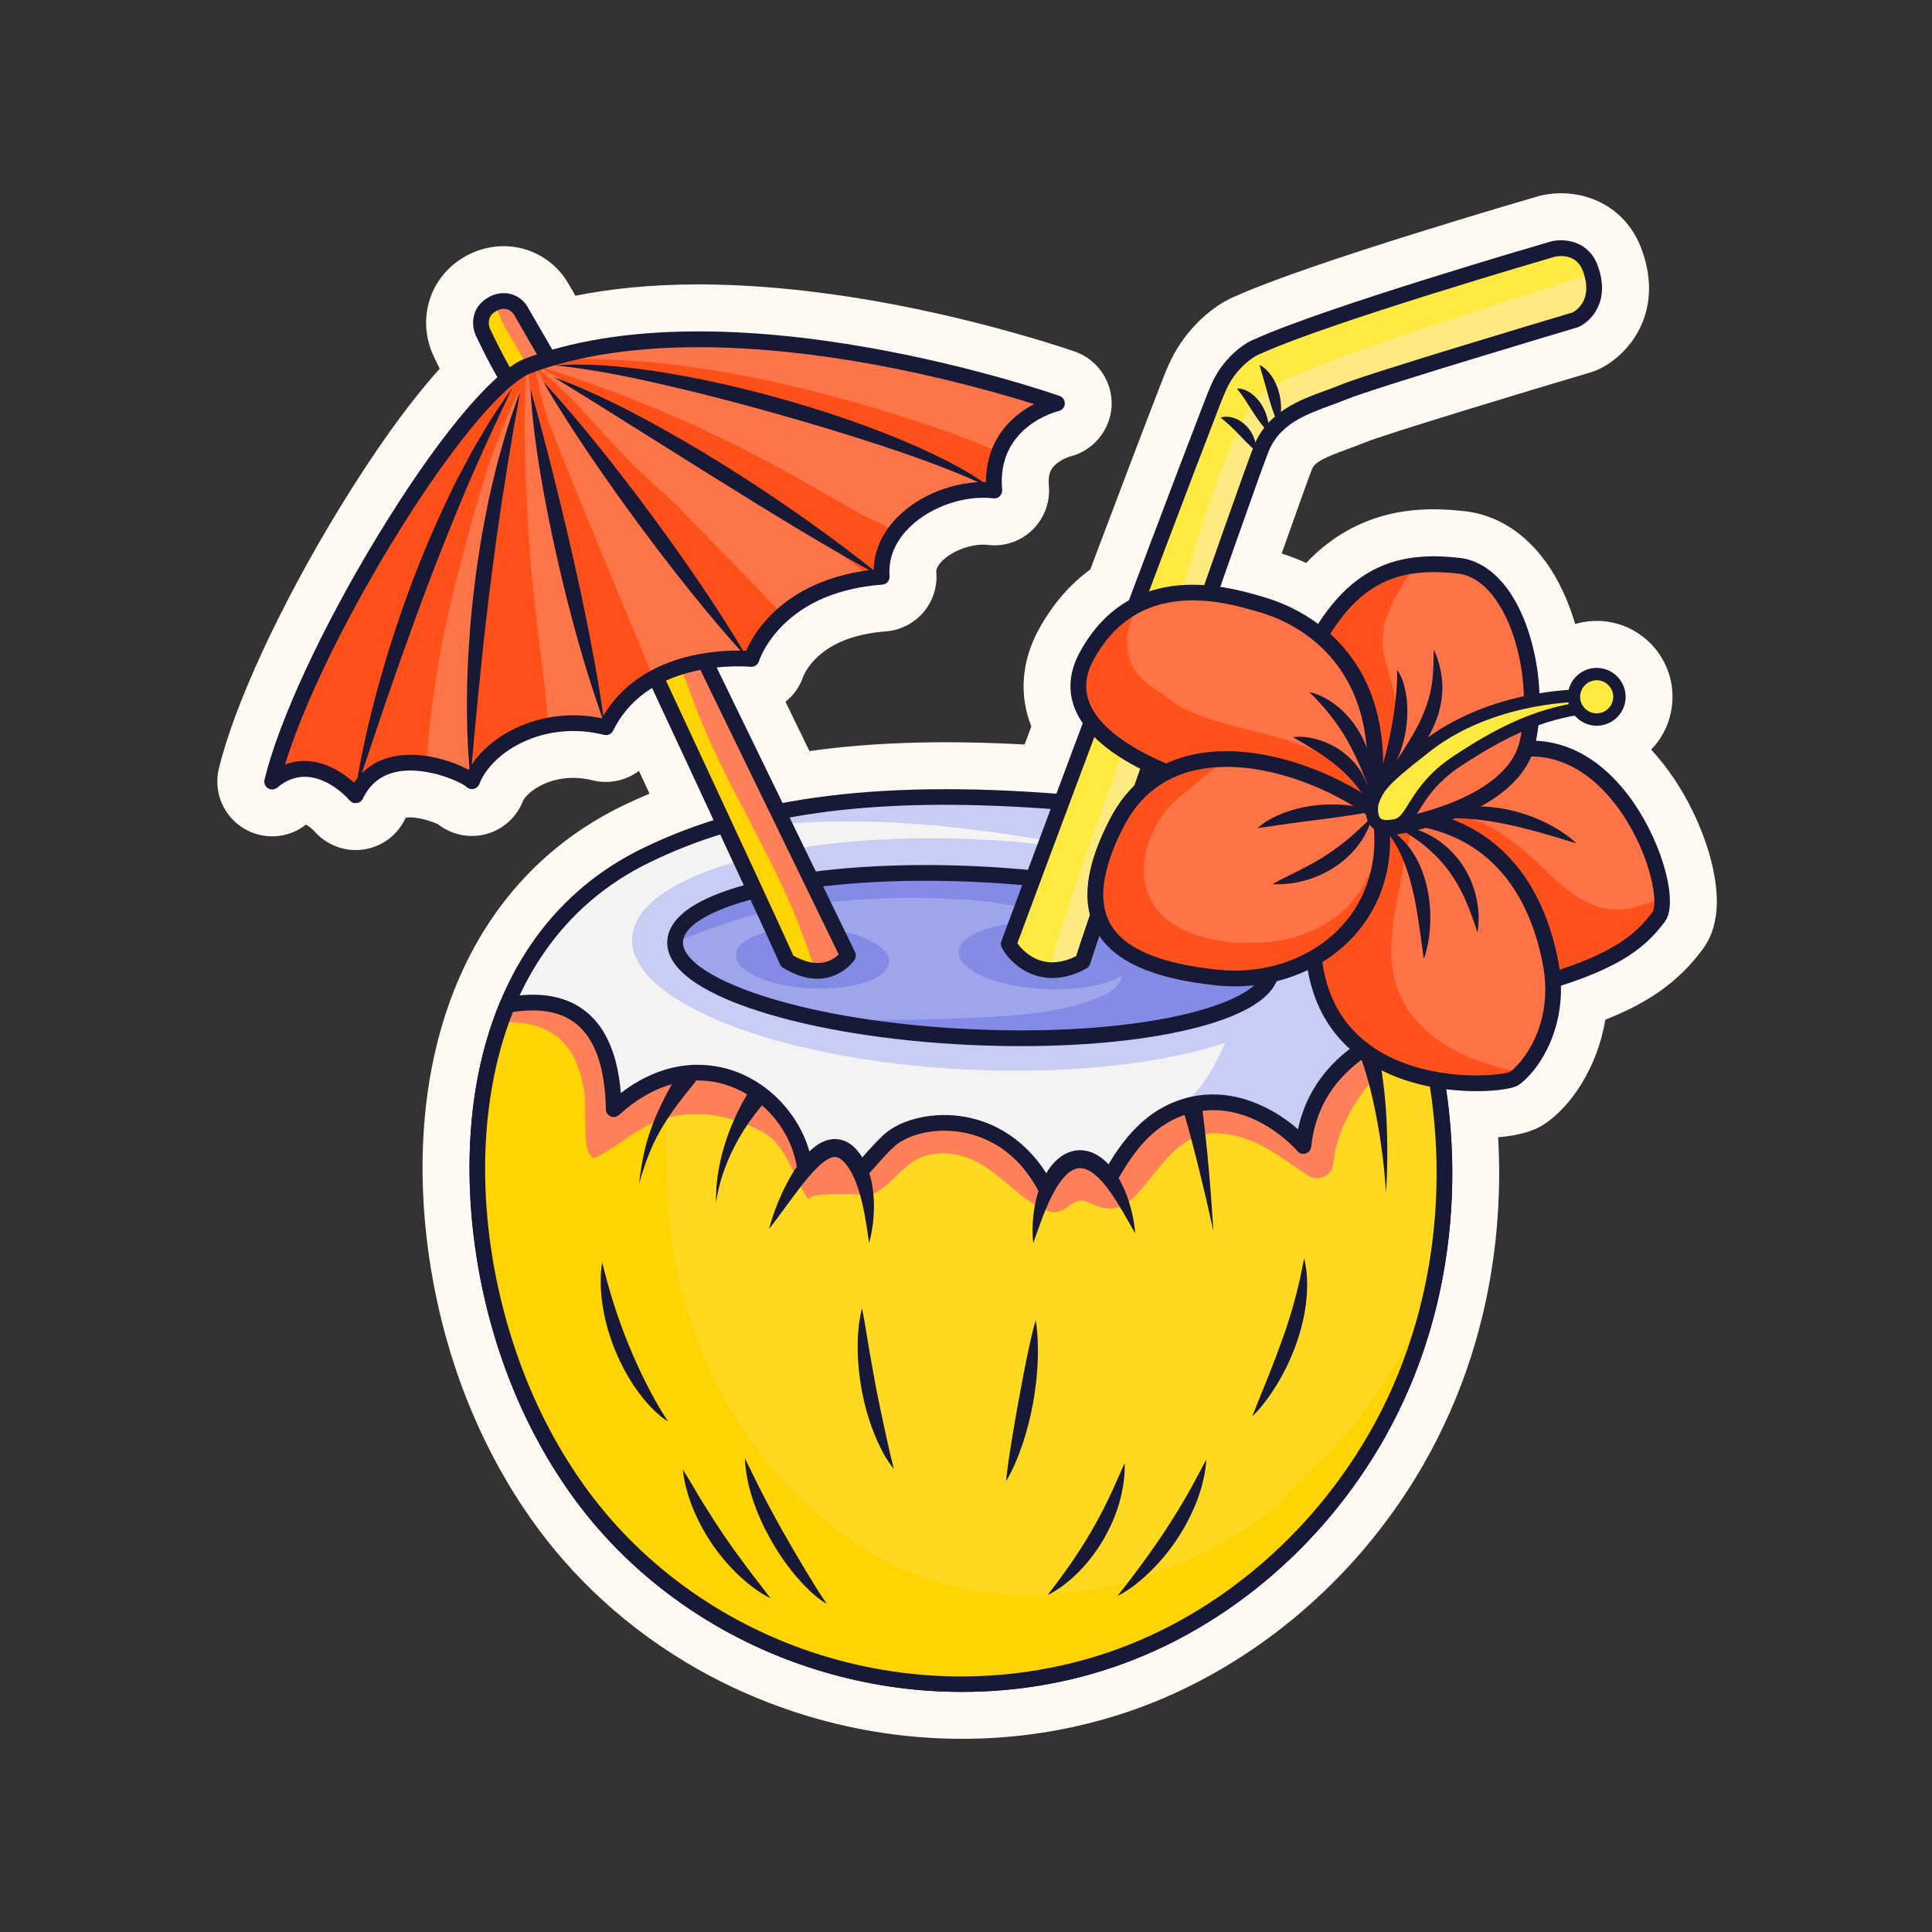 <svg width="56" height="56" viewBox="0 0 56 56" fill="none" xmlns="http://www.w3.org/2000/svg">
<rect x="0" y="0" width="56" height="56" fill="#333333" stroke="none"/>
<g clip-path="url(#clip0_4450_47739)">
<path d="M47.381 23.306C46.593 22.148 45.602 21.519 44.52 21.471C44.55 21.325 44.574 21.174 44.591 21.021C44.927 20.901 45.276 20.807 45.645 20.74C45.79 20.91 46.002 21.022 46.242 21.033C46.703 21.055 47.097 20.698 47.119 20.236C47.14 19.774 46.782 19.381 46.321 19.359C45.914 19.34 45.562 19.614 45.468 19.995C45.247 20.011 44.958 20.039 44.622 20.094C44.577 18.986 44.252 17.851 43.72 17.105C43.324 16.549 42.83 16.224 42.292 16.167C41.588 16.092 40.669 16.064 39.8 16.522C39.202 16.837 38.675 17.353 38.205 18.085C37.59 17.63 36.978 17.407 36.636 17.309C36.606 17.3 36.572 17.291 36.538 17.28C36.275 17.204 35.862 17.084 35.37 17.012C36.067 15.027 36.621 13.467 36.765 13.102C37.083 12.295 37.84 12.017 38.573 11.75C38.731 11.692 38.881 11.637 39.025 11.576C39.82 11.246 45.664 9.506 45.723 9.489C45.731 9.486 45.741 9.483 45.75 9.479C46.11 9.321 46.693 8.746 46.313 7.703C46.038 6.949 45.309 6.912 44.96 6.997L44.952 7C44.687 7.077 38.444 8.894 36.401 9.816C36.128 9.914 35.691 10.207 35.344 10.72C35.163 10.988 35.05 11.281 34.905 11.653L34.898 11.673C34.343 13.106 33.547 15.206 32.72 17.404C32.2 17.698 31.712 18.163 31.318 18.873C30.972 19.493 30.937 20.098 31.212 20.669C31.26 20.769 31.317 20.868 31.384 20.965C31.118 21.675 30.861 22.362 30.62 23.005C28.089 22.813 25.918 22.835 24.004 23.071C23.551 23.128 23.111 23.196 22.685 23.277L20.774 19.347C21.34 19.286 21.751 19.327 21.756 19.328C21.864 19.338 21.966 19.271 21.998 19.167C21.999 19.162 22.158 18.661 22.675 18.14C23.368 17.442 24.345 17.039 25.576 16.946C25.637 16.941 25.693 16.913 25.732 16.866C25.772 16.82 25.791 16.761 25.786 16.7C25.732 16.044 26.079 15.56 26.378 15.27C26.987 14.681 27.959 14.349 28.796 14.445C28.864 14.454 28.932 14.43 28.981 14.382C29.03 14.334 29.055 14.267 29.049 14.198C28.881 12.374 30.615 11.931 30.689 11.914C30.787 11.89 30.858 11.805 30.864 11.704C30.869 11.603 30.808 11.511 30.712 11.477C30.688 11.469 28.295 10.627 25.203 10.08C23.385 9.758 21.683 9.598 20.145 9.606C18.597 9.613 17.211 9.792 16.01 10.135C15.494 9.24 15.344 8.981 15.296 8.902L15.298 8.9C15.139 8.624 14.832 8.468 14.515 8.501C14.2 8.534 13.89 8.757 13.777 9.032C13.686 9.252 13.694 9.517 13.799 9.74C13.949 10.059 14.162 10.488 14.419 10.936C13.485 11.766 12.252 13.39 10.96 15.514C9.345 18.166 8.085 20.882 7.669 22.602C7.645 22.697 7.686 22.797 7.77 22.849C7.854 22.901 7.962 22.893 8.037 22.83C9.059 21.969 10.095 23.152 10.139 23.202C10.18 23.25 10.239 23.279 10.302 23.282C10.315 23.282 10.328 23.282 10.341 23.28C10.418 23.271 10.484 23.223 10.518 23.154C10.731 22.712 11.065 22.454 11.537 22.368C12.384 22.212 13.385 22.681 13.521 22.81C13.576 22.863 13.654 22.886 13.729 22.87C13.804 22.854 13.866 22.801 13.893 22.73C14.084 22.241 14.569 21.78 15.191 21.497C15.902 21.173 16.726 21.105 17.512 21.304C17.616 21.33 17.725 21.279 17.773 21.183C18.028 20.665 18.406 20.25 18.903 19.944C19.453 21.123 20.093 22.496 20.687 23.777C19.967 24.003 19.283 24.274 18.63 24.592C16.736 25.513 15.333 27.032 14.498 29.042L14.495 29.049C14.475 29.099 14.455 29.148 14.435 29.198C14.425 29.222 14.416 29.246 14.406 29.27C14.383 29.33 14.36 29.39 14.338 29.451C14.333 29.466 14.327 29.48 14.322 29.496C14.294 29.572 14.268 29.649 14.241 29.727L14.236 29.742C13.788 31.081 13.579 32.58 13.615 34.206C13.635 35.115 13.734 36.041 13.906 36.956C13.911 36.985 13.917 37.014 13.922 37.042C13.934 37.103 13.946 37.163 13.958 37.223C13.966 37.265 13.975 37.307 13.984 37.347C13.995 37.4 14.006 37.453 14.018 37.506C14.03 37.561 14.043 37.616 14.056 37.672C14.065 37.712 14.074 37.753 14.084 37.793C14.107 37.887 14.13 37.982 14.154 38.076C14.162 38.105 14.17 38.136 14.178 38.167C14.196 38.236 14.214 38.303 14.233 38.372C14.243 38.407 14.253 38.443 14.263 38.478C14.28 38.541 14.299 38.605 14.318 38.669C14.328 38.704 14.338 38.74 14.349 38.775C14.369 38.841 14.391 38.908 14.411 38.975C14.421 39.004 14.43 39.035 14.44 39.066C14.471 39.161 14.503 39.257 14.535 39.352C14.93 40.504 15.442 41.586 16.061 42.578C16.204 42.807 16.353 43.03 16.507 43.25C16.769 43.621 17.05 43.979 17.348 44.321C18.006 45.074 18.751 45.755 19.573 46.353C20.009 46.67 20.463 46.961 20.933 47.225C21.716 47.666 22.545 48.032 23.409 48.319C24.647 48.729 25.928 48.969 27.222 49.03C27.37 49.037 27.516 49.041 27.662 49.044C29.14 49.068 30.593 48.86 31.981 48.425C34.66 47.586 37.09 45.855 38.891 43.548C39.252 43.085 39.589 42.598 39.897 42.092C39.985 41.948 40.069 41.803 40.152 41.657L40.162 41.639C40.193 41.583 40.224 41.527 40.254 41.47C41.254 39.632 41.854 37.597 42.039 35.419C42.065 35.122 42.082 34.823 42.091 34.525C42.092 34.504 42.092 34.483 42.092 34.464C42.093 34.429 42.094 34.394 42.095 34.36C42.096 34.312 42.096 34.265 42.098 34.218V34.19C42.107 33.323 42.049 32.448 41.922 31.578C42.12 31.604 42.307 31.618 42.473 31.626H42.476C43.16 31.659 43.822 31.586 44.015 31.458C44.48 31.15 45.286 30.092 45.247 28.576C47.187 27.957 47.81 27.319 48.265 26.712C48.651 26.199 48.223 24.545 47.384 23.312L47.381 23.306Z" fill="#171936"/>
<path d="M46.112 20.237L46.164 20.298C46.181 20.317 46.217 20.349 46.274 20.352C46.358 20.356 46.431 20.29 46.435 20.206C46.439 20.121 46.373 20.048 46.288 20.045C46.206 20.041 46.147 20.102 46.132 20.162L46.113 20.238L46.112 20.237ZM15.117 29.325C15.1 29.366 15.084 29.407 15.068 29.448C15.062 29.463 15.055 29.479 15.05 29.495L15.042 29.515C15.02 29.572 14.998 29.628 14.978 29.684L14.963 29.726C14.938 29.796 14.912 29.867 14.887 29.944L14.882 29.958C14.459 31.223 14.262 32.646 14.295 34.189C14.315 35.055 14.408 35.943 14.575 36.829L14.577 36.845C14.582 36.867 14.586 36.89 14.59 36.913C14.601 36.97 14.613 37.028 14.624 37.086C14.632 37.126 14.641 37.167 14.649 37.206C14.66 37.257 14.67 37.308 14.681 37.358C14.693 37.411 14.705 37.463 14.717 37.516L14.728 37.563C14.733 37.587 14.739 37.609 14.745 37.634C14.766 37.722 14.789 37.813 14.812 37.906C14.816 37.921 14.82 37.938 14.825 37.954L14.835 37.993C14.852 38.059 14.87 38.125 14.888 38.19C14.896 38.22 14.905 38.249 14.913 38.279L14.916 38.292C14.934 38.353 14.952 38.415 14.969 38.475C14.979 38.51 14.989 38.543 15 38.577C15.019 38.641 15.039 38.705 15.059 38.769L15.069 38.803C15.075 38.82 15.08 38.838 15.086 38.856C15.119 38.956 15.148 39.046 15.177 39.131C15.554 40.231 16.045 41.269 16.637 42.216C16.772 42.432 16.915 42.648 17.062 42.855C17.309 43.206 17.577 43.548 17.86 43.872C18.483 44.586 19.193 45.235 19.972 45.801C20.385 46.101 20.819 46.38 21.265 46.63C22.009 47.048 22.802 47.398 23.621 47.672C24.8 48.063 26.02 48.291 27.251 48.349C27.389 48.356 27.53 48.36 27.669 48.362C29.074 48.386 30.455 48.188 31.773 47.775C34.289 46.986 36.625 45.336 38.348 43.13C38.694 42.687 39.017 42.218 39.308 41.74C39.39 41.606 39.472 41.465 39.552 41.324L39.562 41.306C39.59 41.254 39.621 41.201 39.65 41.147C40.603 39.392 41.177 37.447 41.354 35.364C41.378 35.085 41.395 34.796 41.404 34.507L41.405 34.448C41.406 34.415 41.406 34.382 41.406 34.349C41.408 34.303 41.408 34.256 41.409 34.211V34.187C41.419 33.35 41.361 32.507 41.24 31.678L41.109 30.788L42.003 30.901C42.166 30.922 42.334 30.936 42.501 30.944H42.504C43.088 30.971 43.526 30.912 43.66 30.87C43.974 30.639 44.589 29.795 44.559 28.594L44.545 28.082L45.034 27.926C46.79 27.364 47.319 26.825 47.699 26.321C47.725 26.241 47.753 25.926 47.586 25.342C47.426 24.784 47.145 24.184 46.814 23.697C46.357 23.024 45.584 22.213 44.495 22.161H44.488L43.686 22.125L43.848 21.34C43.874 21.214 43.895 21.083 43.909 20.951L43.954 20.557L43.937 20.128C43.895 19.126 43.598 18.122 43.161 17.508C42.967 17.234 42.644 16.899 42.217 16.853C41.61 16.789 40.822 16.762 40.117 17.133C39.623 17.394 39.185 17.828 38.78 18.46L38.385 19.075L37.797 18.64C37.257 18.241 36.719 18.05 36.446 17.972C36.422 17.966 36.395 17.958 36.367 17.95L36.345 17.944C36.094 17.87 35.715 17.76 35.27 17.695L34.449 17.574L34.724 16.791C35.17 15.522 35.945 13.322 36.128 12.858C36.559 11.765 37.545 11.404 38.337 11.114C38.489 11.058 38.631 11.006 38.763 10.951C39.571 10.616 44.997 8.997 45.492 8.85C45.575 8.805 45.902 8.578 45.67 7.942C45.543 7.596 45.215 7.646 45.132 7.665C44.748 7.776 38.66 9.552 36.682 10.445L36.656 10.457L36.631 10.466C36.479 10.52 36.164 10.736 35.91 11.11C35.772 11.313 35.676 11.562 35.543 11.907L35.535 11.926C35.043 13.2 34.311 15.126 33.36 17.652L33.272 17.884L33.056 18.007C32.601 18.264 32.216 18.67 31.915 19.213C31.678 19.64 31.65 20.011 31.827 20.381C31.859 20.447 31.9 20.516 31.947 20.584L32.149 20.878L32.023 21.211C31.758 21.922 31.5 22.609 31.26 23.252L31.08 23.734L30.568 23.694C28.078 23.505 25.959 23.526 24.086 23.757C23.657 23.81 23.228 23.877 22.81 23.956L22.296 24.053L19.731 18.776L20.7 18.673C21.013 18.64 21.285 18.634 21.483 18.637C21.608 18.387 21.828 18.027 22.187 17.665C22.919 16.928 23.901 16.474 25.111 16.313C25.175 15.754 25.448 15.223 25.901 14.784C26.538 14.168 27.462 13.789 28.358 13.753C28.42 12.807 28.911 12.205 29.348 11.852C29.374 11.832 29.4 11.811 29.426 11.791C28.45 11.5 26.883 11.077 25.082 10.759C23.305 10.444 21.645 10.287 20.147 10.295C18.667 10.302 17.338 10.471 16.198 10.798L15.685 10.945L15.418 10.483C14.918 9.617 14.755 9.336 14.71 9.261L14.69 9.227C14.663 9.199 14.626 9.183 14.586 9.187C14.515 9.195 14.427 9.261 14.409 9.298C14.394 9.334 14.391 9.397 14.418 9.455C14.548 9.732 14.756 10.156 15.011 10.602L15.287 11.083L14.873 11.453C13.989 12.239 12.775 13.851 11.543 15.875C10.23 18.034 9.157 20.222 8.604 21.85C8.978 21.802 9.369 21.874 9.758 22.066C9.937 22.155 10.095 22.26 10.227 22.361C10.53 22.013 10.931 21.788 11.413 21.7C12.153 21.564 12.972 21.784 13.499 22.023C13.814 21.556 14.305 21.152 14.906 20.878C15.653 20.538 16.502 20.433 17.33 20.572C17.632 20.082 18.038 19.677 18.542 19.367L19.196 18.963L19.521 19.66C20.196 21.108 20.796 22.398 21.305 23.493L21.633 24.2L20.89 24.434C20.204 24.65 19.543 24.911 18.926 25.211C17.183 26.06 15.905 27.438 15.127 29.309L15.117 29.33V29.325ZM27.188 49.711C25.831 49.646 24.487 49.396 23.191 48.965C22.288 48.665 21.415 48.279 20.595 47.819C20.103 47.543 19.623 47.235 19.168 46.904C18.307 46.278 17.52 45.559 16.829 44.768C16.516 44.41 16.218 44.03 15.944 43.641C15.783 43.413 15.626 43.177 15.477 42.937C14.831 41.903 14.295 40.771 13.884 39.572C13.852 39.48 13.82 39.382 13.785 39.274C13.778 39.253 13.771 39.231 13.764 39.21L13.755 39.179C13.733 39.11 13.711 39.041 13.69 38.971C13.679 38.935 13.668 38.898 13.657 38.861C13.637 38.795 13.619 38.729 13.599 38.663L13.596 38.65C13.587 38.618 13.577 38.586 13.568 38.552C13.548 38.481 13.53 38.41 13.511 38.339L13.502 38.304C13.497 38.284 13.492 38.265 13.486 38.244C13.461 38.145 13.436 38.046 13.414 37.951C13.407 37.922 13.4 37.894 13.394 37.865L13.384 37.825C13.37 37.766 13.357 37.709 13.344 37.652C13.332 37.598 13.321 37.543 13.309 37.488C13.3 37.445 13.29 37.401 13.282 37.358C13.269 37.296 13.257 37.234 13.245 37.171C13.24 37.146 13.236 37.121 13.231 37.096L13.228 37.081C13.048 36.123 12.946 35.159 12.925 34.219C12.888 32.518 13.109 30.938 13.582 29.524L13.588 29.508C13.617 29.421 13.645 29.34 13.674 29.262L13.691 29.215C13.715 29.15 13.739 29.086 13.764 29.021L13.771 29.003C13.779 28.983 13.786 28.964 13.794 28.945C13.815 28.892 13.837 28.839 13.858 28.786C13.861 28.779 13.865 28.771 13.868 28.762C14.315 27.692 14.918 26.744 15.66 25.944C16.411 25.134 17.308 24.472 18.325 23.977C18.779 23.757 19.253 23.555 19.741 23.376C19.411 22.666 19.049 21.888 18.657 21.049C18.551 21.181 18.459 21.327 18.38 21.486C18.192 21.869 17.754 22.072 17.34 21.967C16.703 21.806 16.039 21.86 15.47 22.119C15.012 22.328 14.65 22.657 14.525 22.978C14.414 23.265 14.168 23.474 13.868 23.538C13.586 23.599 13.294 23.524 13.077 23.335C12.894 23.222 12.18 22.944 11.656 23.04C11.399 23.087 11.246 23.207 11.128 23.452C10.993 23.73 10.73 23.92 10.423 23.959C10.371 23.966 10.317 23.968 10.263 23.965C10.014 23.954 9.777 23.838 9.615 23.648C9.615 23.648 9.411 23.415 9.137 23.282C8.831 23.134 8.65 23.203 8.472 23.352C8.17 23.607 7.741 23.639 7.405 23.43C7.069 23.223 6.906 22.825 6.998 22.441C7.43 20.658 8.721 17.867 10.37 15.159C11.519 13.271 12.634 11.751 13.562 10.805C13.401 10.502 13.269 10.231 13.175 10.03C12.987 9.631 12.975 9.172 13.139 8.772C13.348 8.263 13.87 7.881 14.438 7.821C15.023 7.759 15.591 8.049 15.885 8.558L16.225 9.148C16.259 9.206 16.296 9.271 16.337 9.341C17.472 9.069 18.748 8.928 20.137 8.922C21.716 8.914 23.459 9.077 25.318 9.406C28.459 9.963 30.91 10.823 30.935 10.832C31.313 10.966 31.563 11.34 31.542 11.74C31.52 12.14 31.234 12.484 30.846 12.578C30.83 12.582 30.492 12.672 30.191 12.921C29.83 13.219 29.678 13.617 29.725 14.136C29.75 14.411 29.651 14.678 29.454 14.872C29.256 15.065 28.985 15.158 28.711 15.126C28.078 15.053 27.312 15.315 26.848 15.762C26.567 16.035 26.437 16.332 26.463 16.645C26.483 16.885 26.404 17.128 26.247 17.311C26.091 17.494 25.863 17.611 25.623 17.628C24.559 17.71 23.729 18.045 23.154 18.623C22.785 18.995 22.653 19.351 22.643 19.379C22.531 19.733 22.212 19.98 21.85 20.01L23.068 22.515C23.349 22.469 23.632 22.429 23.915 22.394C25.746 22.168 27.791 22.134 30.154 22.289C30.305 21.884 30.462 21.464 30.623 21.034C30.612 21.012 30.6 20.989 30.59 20.967C30.219 20.195 30.262 19.356 30.715 18.543C31.093 17.862 31.578 17.325 32.158 16.945C33.07 14.524 33.776 12.669 34.254 11.428L34.262 11.409C34.415 11.012 34.548 10.67 34.772 10.338C35.139 9.798 35.647 9.369 36.137 9.184C38.246 8.24 44.49 6.422 44.755 6.345C44.768 6.342 44.78 6.338 44.792 6.335C45.587 6.139 46.584 6.467 46.95 7.471C47.463 8.881 46.674 9.82 46.019 10.107C45.984 10.122 45.949 10.136 45.913 10.146C44.397 10.597 39.925 11.944 39.283 12.211C39.124 12.277 38.968 12.334 38.802 12.394C38.057 12.667 37.591 12.859 37.396 13.355C37.283 13.641 36.879 14.771 36.27 16.501C36.451 16.547 36.605 16.592 36.724 16.627L36.745 16.633C36.771 16.641 36.795 16.648 36.819 16.655C37.08 16.73 37.526 16.882 38.023 17.161C38.458 16.613 38.937 16.205 39.476 15.921C40.508 15.377 41.558 15.405 42.359 15.491C43.098 15.569 43.759 15.992 44.272 16.712C44.717 17.335 45.043 18.197 45.202 19.125C45.497 18.83 45.909 18.66 46.349 18.68C47.187 18.72 47.837 19.434 47.798 20.273C47.767 20.914 47.342 21.445 46.768 21.641C47.196 21.976 47.589 22.405 47.943 22.927C48.385 23.577 48.748 24.372 48.938 25.109C49.172 26.014 49.128 26.691 48.804 27.122C48.246 27.868 47.522 28.493 45.909 29.07C45.784 30.57 44.965 31.643 44.386 32.026C43.988 32.29 43.164 32.322 42.693 32.315C42.754 32.941 42.781 33.571 42.774 34.197V34.223C42.774 34.274 42.773 34.324 42.772 34.373C42.771 34.408 42.77 34.444 42.769 34.481L42.767 34.544C42.758 34.858 42.74 35.173 42.714 35.477C42.52 37.748 41.892 39.874 40.848 41.796C40.816 41.855 40.784 41.914 40.751 41.972L40.74 41.991C40.654 42.144 40.564 42.298 40.475 42.446C40.157 42.97 39.803 43.482 39.424 43.968C37.532 46.392 34.959 48.206 32.18 49.076C30.722 49.533 29.197 49.752 27.645 49.727C27.492 49.724 27.337 49.719 27.185 49.712L27.188 49.711Z" fill="#FFF9F3"/>
<path d="M46.281 19.672C46.004 19.672 45.773 19.89 45.76 20.17C45.753 20.307 45.803 20.444 45.895 20.546C45.987 20.648 46.12 20.71 46.257 20.716C46.482 20.727 46.681 20.598 46.764 20.394L46.113 20.234L46.623 19.798C46.535 19.723 46.422 19.679 46.307 19.672C46.299 19.672 46.29 19.672 46.282 19.672H46.281ZM46.282 21.025C46.268 21.025 46.255 21.025 46.242 21.024C46.015 21.013 45.799 20.908 45.651 20.734L45.599 20.672C45.457 20.507 45.404 20.283 45.457 20.071L45.475 19.995C45.57 19.611 45.925 19.345 46.32 19.365C46.542 19.375 46.746 19.471 46.896 19.636C47.045 19.8 47.121 20.012 47.111 20.234C47.09 20.678 46.722 21.025 46.282 21.025ZM30.608 11.581L30.686 11.903L30.692 11.902L30.61 11.586V11.581H30.609H30.608ZM29.174 13.157L29.191 13.166C29.333 12.817 29.557 12.567 29.764 12.396C30.164 12.066 30.597 11.942 30.679 11.921L30.69 11.918C30.723 11.91 30.754 11.894 30.781 11.873C30.752 11.884 30.722 11.894 30.69 11.902H30.689C30.476 11.956 30.261 11.902 30.101 11.775C30.104 11.988 30.006 12.192 29.833 12.322C29.812 12.338 29.792 12.353 29.773 12.37C29.497 12.592 29.297 12.856 29.175 13.158L29.174 13.157ZM22.443 18.383L22.45 18.399C22.517 18.316 22.593 18.23 22.678 18.143C23.37 17.446 24.346 17.044 25.576 16.951C25.637 16.946 25.698 16.916 25.737 16.869C25.777 16.822 25.798 16.757 25.793 16.696C25.764 16.336 25.842 15.796 26.383 15.272C26.991 14.684 27.959 14.354 28.793 14.45C28.83 14.454 28.866 14.45 28.899 14.439C28.867 14.44 28.836 14.439 28.804 14.435H28.796C28.724 14.426 28.656 14.407 28.594 14.379C28.529 14.403 28.459 14.417 28.386 14.42C27.64 14.45 26.887 14.764 26.372 15.261C26.034 15.589 25.831 15.976 25.784 16.382C25.748 16.689 25.508 16.933 25.201 16.974C24.143 17.115 23.291 17.505 22.669 18.132C22.585 18.217 22.511 18.301 22.445 18.383H22.443ZM9.543 21.251C9.715 21.3 9.887 21.366 10.057 21.451C10.091 21.468 10.124 21.485 10.158 21.503C10.486 21.265 10.869 21.102 11.29 21.025C12.041 20.887 12.786 21.047 13.278 21.207C13.638 20.82 14.096 20.495 14.625 20.254C15.366 19.916 16.181 19.776 17.005 19.842C17.327 19.423 17.722 19.067 18.186 18.782L18.84 18.378C18.967 18.299 19.115 18.266 19.261 18.28C19.368 18.177 19.508 18.111 19.659 18.095L20.627 17.991C20.779 17.975 20.933 17.964 21.085 17.957C21.234 17.722 21.437 17.451 21.707 17.179C22.445 16.436 23.397 15.943 24.544 15.712C24.701 15.188 25.001 14.703 25.43 14.288C26.046 13.693 26.891 13.278 27.768 13.127C27.858 12.74 28.008 12.411 28.186 12.133C27.294 11.895 26.182 11.63 24.963 11.414C23.225 11.106 21.605 10.952 20.149 10.96C18.731 10.967 17.463 11.128 16.383 11.437L15.87 11.584C15.813 11.6 15.756 11.609 15.699 11.611L15.321 11.948C14.485 12.691 13.318 14.248 12.12 16.217C11.043 17.985 10.131 19.771 9.543 21.25V21.251ZM8.832 22.519C9.026 22.519 9.228 22.569 9.435 22.669C9.828 22.86 10.101 23.167 10.13 23.202C10.153 23.228 10.182 23.25 10.214 23.264C10.19 23.244 10.166 23.22 10.145 23.196L10.142 23.192C10.09 23.133 10.051 23.067 10.023 22.998C9.949 22.975 9.878 22.938 9.813 22.889C9.696 22.799 9.576 22.723 9.456 22.663C9.19 22.532 8.933 22.481 8.688 22.512C8.457 22.541 8.226 22.45 8.078 22.269C7.93 22.088 7.886 21.844 7.962 21.623C8.54 19.926 9.634 17.7 10.964 15.514C12.229 13.435 13.489 11.767 14.421 10.937L14.426 10.933L14.423 10.928C14.156 10.462 13.94 10.02 13.804 9.732C13.7 9.511 13.692 9.249 13.782 9.031C13.787 9.02 13.791 9.009 13.796 8.998C13.919 8.739 14.214 8.536 14.514 8.504C14.764 8.477 15.018 8.573 15.189 8.762C15.219 8.794 15.245 8.83 15.267 8.867L15.287 8.901C15.335 8.98 15.491 9.249 16.002 10.134L16.005 10.139L16.01 10.138C17.21 9.794 18.601 9.617 20.142 9.609C21.68 9.601 23.381 9.761 25.199 10.083C27.02 10.405 28.607 10.832 29.617 11.133C29.701 11.158 29.779 11.199 29.844 11.252C29.844 11.23 29.845 11.209 29.847 11.188C28.874 10.891 27.171 10.417 25.202 10.069C23.384 9.747 21.682 9.586 20.142 9.594C18.808 9.6 17.581 9.735 16.496 9.995C16.206 10.064 15.903 9.934 15.754 9.676L15.642 9.482L15.634 9.469L15.302 8.893C15.141 8.614 14.831 8.456 14.511 8.49C14.188 8.524 13.882 8.744 13.767 9.025C13.674 9.251 13.682 9.511 13.789 9.739C13.905 9.987 14.034 10.245 14.161 10.485C14.299 10.745 14.253 11.064 14.046 11.275C13.159 12.181 12.059 13.683 10.95 15.506C9.336 18.159 8.074 20.875 7.658 22.596C7.634 22.695 7.676 22.798 7.763 22.851C7.85 22.905 7.961 22.897 8.038 22.831C8.286 22.622 8.551 22.518 8.831 22.518L8.832 22.519ZM15.74 29.586C15.725 29.622 15.71 29.657 15.697 29.693L15.672 29.754C15.652 29.808 15.632 29.86 15.613 29.913L15.598 29.953C15.575 30.016 15.552 30.082 15.527 30.154L15.523 30.168C15.125 31.357 14.939 32.704 14.971 34.169C14.989 34.998 15.079 35.849 15.239 36.699L15.254 36.78C15.265 36.834 15.276 36.89 15.287 36.945C15.296 36.985 15.303 37.023 15.311 37.062L15.313 37.069C15.322 37.115 15.332 37.161 15.342 37.206C15.353 37.255 15.364 37.302 15.375 37.35L15.39 37.414C15.395 37.434 15.399 37.452 15.403 37.472C15.424 37.556 15.445 37.644 15.468 37.732L15.49 37.816C15.507 37.88 15.524 37.943 15.541 38.006C15.548 38.031 15.555 38.056 15.562 38.081L15.569 38.102C15.585 38.162 15.602 38.221 15.62 38.279C15.63 38.313 15.639 38.345 15.648 38.375C15.667 38.438 15.686 38.498 15.706 38.559L15.732 38.643C15.762 38.739 15.791 38.826 15.819 38.906C16.179 39.957 16.648 40.949 17.212 41.851C17.342 42.057 17.478 42.262 17.617 42.46C17.851 42.792 18.105 43.114 18.371 43.42C18.961 44.096 19.634 44.711 20.372 45.247C20.763 45.531 21.176 45.796 21.598 46.034C22.304 46.431 23.058 46.763 23.836 47.023C24.955 47.394 26.116 47.611 27.285 47.666C27.418 47.673 27.551 47.677 27.682 47.679C29.015 47.701 30.323 47.514 31.573 47.122C33.96 46.375 36.177 44.806 37.818 42.706C38.147 42.283 38.456 41.838 38.733 41.381C38.81 41.254 38.888 41.12 38.964 40.985L38.975 40.965C39.001 40.919 39.029 40.867 39.057 40.817C39.966 39.144 40.513 37.287 40.682 35.299C40.705 35.033 40.721 34.755 40.729 34.479L40.73 34.421C40.731 34.392 40.731 34.361 40.733 34.329C40.734 34.283 40.734 34.24 40.734 34.196V34.172C40.744 33.372 40.689 32.563 40.573 31.77L40.442 30.88C40.411 30.671 40.48 30.459 40.628 30.309C40.776 30.157 40.986 30.084 41.195 30.111L42.089 30.223C42.234 30.242 42.385 30.255 42.534 30.262C42.909 30.28 43.191 30.257 43.343 30.237C43.53 30.025 43.906 29.454 43.885 28.605L43.871 28.093C43.864 27.792 44.055 27.523 44.341 27.432L44.83 27.276C46.293 26.808 46.777 26.379 47.041 26.06C47.035 25.958 47.012 25.782 46.938 25.522C46.797 25.03 46.548 24.501 46.256 24.071C45.886 23.526 45.275 22.869 44.465 22.83H44.457L43.658 22.794C43.461 22.785 43.276 22.691 43.155 22.534C43.033 22.378 42.986 22.177 43.027 21.983L43.188 21.197C43.21 21.091 43.228 20.981 43.24 20.869L43.279 20.525L43.264 20.148C43.228 19.283 42.973 18.399 42.613 17.894C42.457 17.673 42.282 17.533 42.148 17.519C41.635 17.465 40.978 17.438 40.434 17.724C40.046 17.93 39.692 18.287 39.35 18.818L38.956 19.433C38.855 19.59 38.693 19.699 38.508 19.733C38.324 19.767 38.134 19.723 37.984 19.611L37.396 19.177C36.942 18.841 36.49 18.681 36.261 18.615C36.236 18.608 36.208 18.6 36.178 18.591L36.158 18.586C35.924 18.517 35.571 18.414 35.171 18.356L34.351 18.235C34.192 18.212 34.047 18.133 33.943 18.014L33.905 18.114C33.849 18.263 33.743 18.387 33.604 18.465L33.388 18.587C33.042 18.782 32.745 19.101 32.505 19.532C32.342 19.827 32.382 19.964 32.436 20.079C32.453 20.114 32.476 20.153 32.503 20.192L32.705 20.486C32.831 20.668 32.858 20.899 32.781 21.107L32.657 21.44C32.39 22.151 32.133 22.838 31.893 23.48L31.713 23.962C31.608 24.244 31.328 24.422 31.029 24.399L30.516 24.36C28.071 24.174 25.995 24.194 24.169 24.42C23.754 24.471 23.34 24.535 22.935 24.612L22.422 24.709C22.308 24.73 22.195 24.722 22.09 24.688C22.018 24.755 21.931 24.805 21.835 24.835L21.092 25.07C20.438 25.275 19.808 25.524 19.222 25.809C17.631 26.584 16.463 27.845 15.751 29.559L15.746 29.57L15.74 29.585V29.586ZM18.66 20.367C18.687 20.367 18.715 20.369 18.742 20.372C18.974 20.4 19.175 20.546 19.273 20.758C19.664 21.597 20.026 22.375 20.356 23.085C20.436 23.257 20.44 23.454 20.368 23.629C20.296 23.803 20.154 23.94 19.977 24.006C19.51 24.178 19.055 24.371 18.624 24.581C17.682 25.039 16.853 25.65 16.159 26.399C15.471 27.141 14.911 28.022 14.495 29.018L14.485 29.04C14.465 29.09 14.444 29.139 14.425 29.19L14.397 29.261C14.373 29.322 14.351 29.382 14.329 29.444L14.311 29.49C14.285 29.562 14.259 29.638 14.232 29.72L14.225 29.737C13.777 31.076 13.568 32.578 13.604 34.201C13.624 35.105 13.722 36.031 13.895 36.952L13.912 37.04C13.923 37.1 13.935 37.16 13.947 37.22C13.956 37.263 13.965 37.304 13.973 37.346L13.976 37.354C13.986 37.404 13.997 37.454 14.008 37.503C14.02 37.558 14.033 37.613 14.046 37.67L14.055 37.712C14.062 37.739 14.068 37.765 14.074 37.791C14.096 37.882 14.119 37.977 14.144 38.073L14.168 38.163C14.186 38.233 14.204 38.301 14.223 38.369C14.232 38.4 14.24 38.43 14.249 38.461L14.253 38.475C14.271 38.539 14.289 38.602 14.308 38.666C14.318 38.701 14.329 38.736 14.339 38.772C14.359 38.839 14.381 38.906 14.401 38.972L14.43 39.064C14.464 39.167 14.495 39.261 14.525 39.349C14.919 40.499 15.433 41.585 16.052 42.577C16.195 42.804 16.345 43.031 16.498 43.248C16.759 43.619 17.042 43.98 17.34 44.32C17.997 45.073 18.746 45.758 19.566 46.353C20 46.669 20.458 46.963 20.927 47.226C21.709 47.666 22.542 48.034 23.404 48.321C24.642 48.731 25.926 48.971 27.219 49.032C27.365 49.039 27.513 49.043 27.659 49.046C29.137 49.07 30.592 48.862 31.981 48.427C34.63 47.597 37.085 45.864 38.894 43.548C39.258 43.083 39.595 42.593 39.901 42.091C39.987 41.95 40.073 41.803 40.155 41.656L40.167 41.635C40.196 41.583 40.227 41.526 40.258 41.47C41.258 39.631 41.859 37.593 42.044 35.415C42.069 35.124 42.087 34.824 42.095 34.521L42.096 34.458C42.097 34.425 42.097 34.389 42.099 34.356C42.1 34.307 42.1 34.26 42.102 34.211V34.185C42.108 33.587 42.082 32.977 42.023 32.378C42.005 32.187 42.069 31.996 42.199 31.854C42.329 31.712 42.514 31.634 42.706 31.636C43.517 31.646 43.918 31.525 44.017 31.459C44.45 31.172 45.133 30.283 45.239 29.012C45.261 28.747 45.436 28.52 45.686 28.431C47.155 27.905 47.781 27.363 48.269 26.713C48.456 26.462 48.463 25.951 48.288 25.275C48.116 24.61 47.788 23.891 47.388 23.303C47.076 22.843 46.728 22.462 46.355 22.17C46.16 22.017 46.064 21.77 46.105 21.525C46.147 21.28 46.319 21.078 46.554 20.998C46.88 20.886 47.111 20.58 47.127 20.237C47.148 19.771 46.788 19.375 46.321 19.353C46.086 19.341 45.852 19.432 45.684 19.6C45.506 19.779 45.242 19.843 45.001 19.766C44.76 19.689 44.583 19.485 44.54 19.235C44.398 18.394 44.109 17.637 43.728 17.101C43.45 16.712 42.976 16.233 42.293 16.16C41.587 16.085 40.667 16.057 39.797 16.515C39.339 16.757 38.934 17.104 38.557 17.578C38.351 17.838 37.986 17.91 37.696 17.747C37.244 17.494 36.839 17.359 36.637 17.302L36.539 17.273C36.422 17.239 36.277 17.197 36.107 17.154C35.924 17.107 35.768 16.984 35.679 16.817C35.589 16.65 35.574 16.453 35.637 16.274C35.994 15.259 36.616 13.499 36.772 13.104C37.087 12.3 37.843 12.024 38.575 11.756C38.733 11.699 38.882 11.643 39.028 11.583C39.824 11.252 45.666 9.513 45.725 9.495C45.733 9.493 45.743 9.489 45.753 9.485C46.116 9.326 46.701 8.748 46.319 7.699C46.079 7.039 45.446 6.869 44.959 6.988L44.947 6.991C44.686 7.067 38.484 8.872 36.418 9.798C36.406 9.804 36.393 9.809 36.38 9.814C36.021 9.949 35.621 10.294 35.337 10.714C35.155 10.983 35.041 11.277 34.898 11.649L34.89 11.668C34.412 12.905 33.706 14.759 32.795 17.18C32.745 17.315 32.653 17.429 32.533 17.508C32.046 17.827 31.634 18.284 31.31 18.868C30.964 19.491 30.928 20.098 31.203 20.671C31.212 20.688 31.22 20.704 31.228 20.721C31.316 20.89 31.327 21.089 31.26 21.267C31.1 21.697 30.943 22.117 30.791 22.523C30.687 22.802 30.412 22.981 30.113 22.961C27.792 22.808 25.793 22.841 24.001 23.063C23.728 23.096 23.452 23.136 23.181 23.18C22.886 23.228 22.595 23.077 22.464 22.809L21.246 20.304C21.148 20.104 21.156 19.868 21.266 19.674C21.273 19.661 21.281 19.649 21.288 19.637C21.239 19.633 21.189 19.623 21.139 19.608C20.986 19.56 20.861 19.462 20.779 19.337H20.77L20.759 19.34L22.678 23.285L22.683 23.283C23.116 23.202 23.56 23.133 24.003 23.078C25.919 22.841 28.083 22.82 30.617 23.012H30.623L30.625 23.007C30.866 22.364 31.123 21.677 31.389 20.966V20.963L31.388 20.959C31.321 20.862 31.264 20.763 31.216 20.665C30.943 20.096 30.978 19.494 31.322 18.875C31.685 18.223 32.156 17.729 32.722 17.41L32.725 17.405C33.677 14.878 34.409 12.949 34.903 11.674L34.911 11.655C35.054 11.282 35.168 10.989 35.348 10.723C35.695 10.211 36.132 9.918 36.401 9.822H36.402C38.374 8.931 44.124 7.246 44.913 7.017C44.928 7.012 44.944 7.007 44.959 7.003L44.973 7L44.98 6.998C45.561 6.866 46.105 7.156 46.303 7.703C46.631 8.603 46.246 9.198 45.816 9.434C45.774 9.458 45.729 9.476 45.683 9.49C43.654 10.094 39.65 11.306 39.02 11.567C38.875 11.628 38.726 11.682 38.568 11.741C37.833 12.009 37.075 12.287 36.755 13.098C36.623 13.434 36.127 14.823 35.36 17.008L35.357 17.017L35.365 17.018C35.858 17.09 36.264 17.209 36.532 17.287L36.553 17.293C36.581 17.302 36.606 17.309 36.629 17.315C36.947 17.406 37.572 17.628 38.198 18.09L38.205 18.095L38.209 18.088C38.679 17.355 39.199 16.845 39.8 16.528C40.666 16.072 41.584 16.099 42.287 16.174C42.824 16.231 43.316 16.555 43.711 17.109C44.228 17.834 44.564 18.95 44.611 20.093L44.629 20.522C44.63 20.556 44.629 20.591 44.625 20.625L44.581 21.019C44.563 21.172 44.539 21.323 44.51 21.469L44.508 21.478H44.528C45.609 21.53 46.594 22.164 47.373 23.31C47.743 23.855 48.057 24.525 48.236 25.149C48.4 25.724 48.44 26.224 48.343 26.522C48.319 26.593 48.285 26.661 48.24 26.72C47.713 27.419 47 28 45.239 28.562L45.235 28.564V28.57C45.27 29.988 44.553 31.043 44.061 31.406C44.001 31.451 43.935 31.484 43.864 31.507C43.631 31.581 43.11 31.642 42.472 31.612C42.284 31.604 42.098 31.587 41.917 31.564H41.907L41.909 31.572C42.036 32.435 42.094 33.315 42.085 34.185V34.211C42.084 34.259 42.084 34.306 42.082 34.354C42.082 34.388 42.081 34.422 42.08 34.457L42.078 34.517C42.07 34.82 42.053 35.121 42.027 35.412C41.842 37.589 41.241 39.623 40.242 41.461C40.212 41.517 40.181 41.573 40.15 41.627L40.139 41.649C40.057 41.794 39.971 41.941 39.886 42.081C39.582 42.582 39.243 43.072 38.881 43.537C37.074 45.85 34.622 47.581 31.975 48.411C30.588 48.845 29.136 49.054 27.658 49.029C27.513 49.026 27.365 49.022 27.219 49.015C25.926 48.954 24.645 48.715 23.408 48.304C22.548 48.019 21.715 47.651 20.933 47.212C20.466 46.949 20.008 46.655 19.574 46.34C18.755 45.743 18.007 45.06 17.351 44.309C17.053 43.967 16.77 43.608 16.509 43.237C16.356 43.02 16.206 42.794 16.064 42.566C15.445 41.576 14.932 40.491 14.538 39.343C14.508 39.254 14.477 39.161 14.443 39.056L14.414 38.964C14.394 38.898 14.373 38.832 14.352 38.765C14.342 38.732 14.333 38.699 14.322 38.666L14.321 38.66C14.302 38.596 14.284 38.533 14.266 38.469L14.26 38.448C14.251 38.419 14.244 38.391 14.236 38.363C14.217 38.295 14.198 38.226 14.181 38.159L14.17 38.12C14.165 38.103 14.161 38.084 14.156 38.067C14.132 37.971 14.108 37.876 14.086 37.784C14.081 37.76 14.075 37.736 14.07 37.712L14.056 37.653C14.044 37.601 14.032 37.549 14.02 37.497C14.009 37.447 13.999 37.398 13.989 37.349L13.987 37.34C13.978 37.298 13.969 37.256 13.96 37.214C13.948 37.154 13.936 37.094 13.925 37.034L13.908 36.947C13.735 36.025 13.637 35.099 13.617 34.197C13.582 32.576 13.791 31.075 14.239 29.736L14.245 29.72C14.272 29.639 14.298 29.564 14.325 29.489L14.341 29.446C14.364 29.385 14.386 29.325 14.41 29.265L14.438 29.193C14.443 29.181 14.447 29.168 14.452 29.157C14.463 29.121 14.477 29.086 14.494 29.051L14.496 29.047H14.497L14.498 29.043L14.5 29.042L14.503 29.034C15.346 27.009 16.734 25.515 18.629 24.593C19.275 24.278 19.967 24.004 20.684 23.779L20.693 23.776L20.689 23.768C20.18 22.673 19.581 21.383 18.905 19.935L18.902 19.928L18.894 19.932C18.482 20.186 18.149 20.518 17.903 20.917C17.759 21.151 17.487 21.274 17.215 21.229C16.512 21.111 15.809 21.199 15.183 21.484C14.703 21.703 14.303 22.025 14.057 22.391C13.872 22.664 13.518 22.765 13.217 22.629C12.774 22.428 12.099 22.25 11.533 22.354C11.433 22.373 11.339 22.399 11.251 22.433L11.258 22.446C11.345 22.413 11.437 22.388 11.535 22.37C12.271 22.235 13.147 22.577 13.434 22.755C13.466 22.774 13.495 22.796 13.523 22.82C13.579 22.869 13.654 22.888 13.726 22.872C13.805 22.855 13.867 22.802 13.896 22.727C14.086 22.24 14.571 21.78 15.191 21.498C15.9 21.175 16.723 21.107 17.508 21.305C17.611 21.331 17.728 21.278 17.776 21.181C17.876 20.977 17.996 20.788 18.133 20.618C18.262 20.458 18.456 20.366 18.659 20.366L18.66 20.367ZM27.89 50.4C27.805 50.4 27.721 50.399 27.637 50.398C27.477 50.396 27.315 50.391 27.155 50.383C25.738 50.316 24.332 50.054 22.978 49.603C22.035 49.29 21.121 48.886 20.264 48.405C19.75 48.115 19.247 47.794 18.77 47.447C17.868 46.791 17.043 46.039 16.32 45.209C15.992 44.833 15.679 44.435 15.392 44.026C15.224 43.788 15.06 43.542 14.905 43.292C14.232 42.213 13.673 41.034 13.245 39.787C13.212 39.691 13.179 39.589 13.143 39.477C13.135 39.453 13.127 39.43 13.121 39.406L13.111 39.377C13.089 39.307 13.066 39.235 13.044 39.162C13.033 39.124 13.022 39.086 13.011 39.049C12.991 38.979 12.971 38.911 12.951 38.842L12.947 38.829C12.938 38.796 12.928 38.762 12.918 38.728C12.899 38.654 12.879 38.58 12.859 38.508L12.833 38.409C12.806 38.304 12.781 38.201 12.758 38.104C12.75 38.073 12.743 38.042 12.736 38.012L12.727 37.972C12.713 37.912 12.7 37.853 12.687 37.794C12.675 37.74 12.663 37.687 12.652 37.634L12.65 37.624C12.641 37.579 12.631 37.533 12.622 37.489C12.609 37.425 12.596 37.359 12.584 37.295L12.566 37.201C12.379 36.206 12.273 35.206 12.252 34.229C12.213 32.45 12.446 30.793 12.944 29.304L12.95 29.286C12.98 29.195 13.01 29.11 13.04 29.027L13.058 28.978C13.084 28.908 13.11 28.84 13.136 28.772L13.143 28.755C13.151 28.734 13.159 28.712 13.167 28.692C13.19 28.635 13.213 28.578 13.236 28.523C13.24 28.512 13.245 28.499 13.251 28.487C13.728 27.348 14.373 26.335 15.167 25.479C15.975 24.607 16.939 23.896 18.032 23.364C18.29 23.238 18.556 23.118 18.827 23.004C18.727 22.79 18.625 22.57 18.52 22.345C18.145 22.625 17.653 22.737 17.177 22.618C16.688 22.494 16.183 22.534 15.752 22.73C15.395 22.893 15.198 23.117 15.157 23.22C14.963 23.718 14.535 24.083 14.013 24.195C13.553 24.295 13.066 24.182 12.697 23.892C12.519 23.802 12.045 23.653 11.781 23.702C11.772 23.704 11.764 23.706 11.759 23.707C11.754 23.715 11.748 23.726 11.739 23.743C11.505 24.228 11.046 24.558 10.512 24.627C10.421 24.638 10.327 24.642 10.235 24.638C9.803 24.617 9.393 24.418 9.11 24.092C9.078 24.058 8.977 23.96 8.869 23.901C8.346 24.314 7.622 24.356 7.051 24.003C6.467 23.641 6.182 22.948 6.344 22.279C6.79 20.433 8.113 17.569 9.795 14.805C10.84 13.088 11.852 11.677 12.745 10.688C12.684 10.564 12.624 10.44 12.566 10.315C12.298 9.745 12.28 9.088 12.517 8.513C12.823 7.769 13.55 7.233 14.371 7.147C15.221 7.057 16.047 7.477 16.474 8.218L16.679 8.572C17.735 8.36 18.895 8.25 20.137 8.244C21.757 8.237 23.541 8.403 25.439 8.739C28.621 9.303 31.138 10.184 31.163 10.193C31.823 10.426 32.258 11.077 32.22 11.775C32.183 12.467 31.689 13.065 31.017 13.232C31 13.237 30.796 13.298 30.624 13.441C30.489 13.553 30.368 13.707 30.401 14.072C30.446 14.551 30.273 15.017 29.93 15.354C29.585 15.691 29.113 15.852 28.634 15.795C28.204 15.746 27.64 15.94 27.322 16.246C27.127 16.435 27.137 16.55 27.14 16.587C27.175 17.006 27.038 17.429 26.765 17.749C26.493 18.068 26.097 18.269 25.678 18.301C24.781 18.37 24.095 18.637 23.638 19.097C23.4 19.337 23.3 19.564 23.284 19.603C23.185 19.901 23.003 20.154 22.768 20.342L23.462 21.77C23.586 21.753 23.711 21.736 23.835 21.721C25.58 21.505 27.502 21.459 29.698 21.581C29.762 21.408 29.828 21.233 29.894 21.056C29.529 20.144 29.609 19.142 30.127 18.212C30.518 17.509 31.013 16.936 31.602 16.507C32.479 14.179 33.16 12.388 33.627 11.181L33.635 11.162C33.795 10.745 33.948 10.352 34.215 9.956C34.657 9.304 35.264 8.795 35.881 8.556C38.048 7.591 44.304 5.77 44.569 5.693C44.592 5.686 44.612 5.681 44.633 5.675C45.722 5.407 47.087 5.857 47.588 7.237C48.26 9.084 47.182 10.334 46.294 10.724C46.234 10.75 46.171 10.773 46.109 10.792C44.212 11.355 40.115 12.595 39.545 12.832C39.373 12.904 39.203 12.966 39.037 13.026C38.362 13.274 38.108 13.398 38.028 13.6C37.936 13.835 37.62 14.713 37.15 16.044C37.347 16.106 37.59 16.194 37.86 16.317C38.257 15.899 38.687 15.57 39.164 15.319C40.357 14.69 41.538 14.719 42.434 14.814C43.37 14.914 44.197 15.433 44.826 16.315C45.173 16.801 45.458 17.412 45.658 18.088C45.892 18.019 46.137 17.989 46.383 18C47.594 18.057 48.533 19.089 48.476 20.3C48.45 20.851 48.225 21.352 47.86 21.728C48.087 21.974 48.303 22.246 48.505 22.543C48.988 23.255 49.386 24.127 49.595 24.936C49.884 26.049 49.8 26.921 49.348 27.523C48.664 28.436 47.832 29.043 46.531 29.556C46.292 30.994 45.499 32.098 44.761 32.586C44.458 32.788 44.01 32.914 43.424 32.964C43.448 33.377 43.457 33.791 43.453 34.201V34.229C43.453 34.282 43.452 34.332 43.45 34.385C43.45 34.42 43.449 34.458 43.447 34.495L43.446 34.561C43.436 34.889 43.417 35.215 43.39 35.531C43.188 37.896 42.534 40.111 41.445 42.116C41.412 42.176 41.378 42.239 41.343 42.299L41.331 42.321C41.243 42.48 41.15 42.639 41.056 42.794C40.723 43.341 40.355 43.874 39.959 44.381C37.983 46.911 35.293 48.807 32.384 49.718C30.936 50.171 29.425 50.401 27.889 50.401L27.89 50.4Z" fill="#FFF9F3"/>
<path d="M14.966 11.398C14.554 10.763 14.215 10.09 14.004 9.641C13.868 9.352 13.968 8.972 14.257 8.836L14.352 8.777C14.624 8.65 14.948 8.752 15.099 9.012L16.14 10.815L14.966 11.398Z" fill="#FFD400"/>
<path d="M15.578 11.115L16.14 10.815L15.099 9.012C14.948 8.752 14.624 8.65 14.352 8.777L14.315 8.8C14.401 8.952 14.475 9.107 14.527 9.275C14.827 9.865 15.261 10.496 15.578 11.115Z" fill="#FF8059"/>
<path d="M14.527 9.276C14.475 9.108 14.401 8.952 14.316 8.801L14.257 8.837C13.968 8.973 13.868 9.352 14.004 9.641C14.215 10.091 14.554 10.764 14.966 11.399L15.384 11.191C15.067 10.572 14.776 9.936 14.527 9.276Z" fill="#FFD400"/>
<path d="M14.613 8.952C14.595 8.951 14.578 8.952 14.562 8.953C14.417 8.968 14.246 9.085 14.197 9.204C14.155 9.308 14.159 9.435 14.21 9.545C14.4 9.949 14.693 10.532 15.049 11.103L15.822 10.72C15.549 10.248 14.913 9.146 14.902 9.127C14.842 9.023 14.731 8.957 14.613 8.951V8.952ZM14.955 11.627C14.884 11.624 14.816 11.588 14.775 11.524C14.357 10.878 14.013 10.197 13.798 9.739C13.693 9.517 13.685 9.252 13.776 9.031C13.888 8.756 14.199 8.534 14.514 8.501C14.83 8.467 15.137 8.624 15.296 8.9L15.294 8.901C15.352 8.997 15.552 9.342 16.338 10.703C16.369 10.757 16.377 10.823 16.358 10.883C16.34 10.943 16.298 10.993 16.241 11.021L15.067 11.603C15.031 11.621 14.993 11.629 14.955 11.627V11.627Z" fill="#171936"/>
<path d="M31.313 23.289C25.634 22.782 21.767 23.311 18.727 24.791C13.384 27.391 13.046 34.307 14.748 39.272C15.214 40.633 15.861 41.933 16.691 43.111C20.049 47.878 26.361 49.94 31.91 48.201C35.332 47.128 38.215 44.634 39.959 41.521C42.076 37.743 42.395 33.125 41.1 29.019C40.86 28.256 40.182 24.725 31.313 23.288V23.289Z" fill="#F3F3F3"/>
<path d="M41.1 29.023C40.86 28.26 40.182 24.73 31.313 23.293C26.406 22.855 22.852 23.191 20.016 24.245C20.123 24.225 20.232 24.207 20.341 24.192C20.769 24.115 21.164 24.035 21.589 23.991C24.279 23.662 26.833 23.792 29.889 24.287C31.831 24.601 33.488 25.403 34.923 26.742C35.204 27.017 35.449 27.354 35.659 27.722C35.934 28.127 36.171 28.627 35.952 29.105C35.896 29.223 35.833 29.337 35.765 29.447C35.695 29.728 35.608 30.004 35.489 30.274C35.357 30.571 35.216 30.868 35.042 31.143C34.916 31.342 34.773 31.524 34.623 31.703C34.63 31.694 34.637 31.686 34.644 31.678C33.88 32.603 33.053 33.462 32.148 34.249C30.582 35.609 28.853 36.776 27.108 37.89C25.451 38.947 23.763 39.954 22.137 41.06C21.855 41.251 21.448 41.23 21.134 41.142C20.807 41.051 20.553 40.795 20.388 40.511C20.224 40.227 20.205 39.813 20.305 39.507C20.419 39.16 20.646 38.959 20.937 38.762C21.446 38.415 21.963 38.077 22.482 37.746C23.322 37.21 24.169 36.686 25.014 36.156C24.556 36.304 24.096 36.445 23.634 36.576C21.694 37.127 19.714 37.545 17.712 37.795C16.606 37.934 15.495 38.004 14.384 38.067C14.491 38.48 14.612 38.883 14.747 39.275C15.213 40.637 15.861 41.937 16.69 43.115C20.048 47.882 26.361 49.943 31.91 48.205C35.332 47.132 38.214 44.638 39.959 41.525C42.076 37.747 42.395 33.129 41.1 29.023L41.1 29.023Z" fill="#C9CDF4"/>
<path d="M29.212 23.373C24.79 23.163 21.533 23.68 18.827 24.998C13.686 27.499 13.221 34.112 14.964 39.199C15.435 40.577 16.079 41.849 16.877 42.981C20.17 47.656 26.324 49.714 31.843 47.985C35.108 46.962 37.993 44.567 39.761 41.412C41.798 37.777 42.207 33.286 40.883 29.09C40.872 29.057 40.861 29.019 40.849 28.977C40.709 28.501 40.417 27.51 39.129 26.439C37.493 25.079 34.855 24.095 31.284 23.516C30.566 23.452 29.875 23.404 29.212 23.373ZM27.22 49.025C25.926 48.964 24.645 48.724 23.407 48.314C22.023 47.854 20.733 47.193 19.571 46.348C18.374 45.478 17.342 44.434 16.504 43.245C15.682 42.077 15.018 40.766 14.532 39.347C13.602 36.635 13.363 33.629 13.872 31.101C14.487 28.054 16.131 25.802 18.627 24.588C20.208 23.818 21.967 23.321 24.002 23.07C26.094 22.812 28.492 22.81 31.333 23.064L31.349 23.066C35.005 23.658 37.72 24.675 39.42 26.09C40.814 27.25 41.145 28.37 41.286 28.849C41.297 28.889 41.308 28.924 41.317 28.953C41.971 31.027 42.22 33.261 42.036 35.415C41.845 37.66 41.213 39.753 40.158 41.635C38.334 44.89 35.352 47.362 31.979 48.42C30.591 48.856 29.137 49.063 27.659 49.039C27.514 49.037 27.366 49.032 27.22 49.026V49.025Z" fill="#171936"/>
<path d="M38.102 28.136C38.014 29.978 33.515 31.263 28.053 31.004C22.591 30.744 18.234 29.041 18.322 27.198C18.409 25.355 22.908 24.071 28.37 24.33C33.833 24.589 38.19 26.293 38.102 28.136V28.136Z" fill="#C9CDF4"/>
<path d="M36.851 28.111C36.79 29.414 32.871 30.288 28.099 30.061C23.326 29.835 19.507 28.595 19.569 27.291C19.631 25.988 23.549 25.114 28.322 25.34C33.094 25.567 36.912 26.807 36.851 28.111Z" fill="#9EA5EB"/>
<path d="M25.769 27.879C25.793 27.395 24.817 26.955 23.592 26.897C22.366 26.839 21.354 27.184 21.331 27.669C21.309 28.153 22.283 28.592 23.508 28.651C24.734 28.709 25.746 28.364 25.769 27.879Z" fill="#828CE5"/>
<path d="M28.322 25.34C23.549 25.114 19.631 25.988 19.569 27.291C19.567 27.329 19.569 27.368 19.574 27.407C19.552 27.231 21.182 26.717 21.37 26.66C21.989 26.47 22.624 26.337 23.264 26.246C24.862 26.019 26.528 25.97 28.139 26.089C29.143 26.164 30.143 26.37 31.041 26.805C30.827 26.772 30.602 26.749 30.37 26.738C28.97 26.671 27.813 27.05 27.787 27.584C27.762 28.118 28.877 28.603 30.278 28.67C31.229 28.715 32.067 28.555 32.515 28.281C32.51 28.313 32.504 28.345 32.493 28.377C32.412 28.621 32.169 28.772 31.935 28.875C30.654 29.437 29.071 29.458 27.693 29.52C26.527 29.57 25.36 29.576 24.193 29.555C24.078 29.552 23.941 29.57 23.828 29.548C25.081 29.805 26.539 29.986 28.099 30.061C32.871 30.287 36.79 29.414 36.851 28.11C36.912 26.806 33.094 25.566 28.322 25.34V25.34Z" fill="#828CE5"/>
<path d="M28.311 25.565C26.022 25.456 23.862 25.598 22.229 25.962C20.73 26.296 19.821 26.796 19.797 27.299C19.773 27.802 20.63 28.387 22.091 28.86C23.683 29.378 25.821 29.722 28.109 29.83C30.398 29.939 32.558 29.799 34.192 29.434C35.691 29.101 36.599 28.6 36.623 28.097C36.647 27.593 35.79 27.01 34.33 26.535C32.736 26.018 30.6 25.673 28.311 25.565ZM28.088 30.287C25.759 30.176 23.58 29.824 21.95 29.294C20.735 28.9 19.296 28.23 19.341 27.279C19.387 26.327 20.883 25.795 22.13 25.518C23.802 25.144 26.006 25 28.333 25.11C30.661 25.221 32.84 25.573 34.47 26.103C35.685 26.498 37.124 27.168 37.079 28.119C37.034 29.071 35.538 29.603 34.291 29.88C32.618 30.253 30.416 30.397 28.088 30.287Z" fill="#171936"/>
<path d="M41.291 29.672C40.358 29.849 38.04 30.708 37.778 33.215C37.526 32.908 36.195 31.631 34.519 32.025C33.349 32.31 32.653 33.287 32.157 34.151C31.501 33.279 30.789 33.48 30.338 34.486C29.126 32.093 26.599 32.305 25.767 33.061C25.515 33.29 25.224 33.636 24.933 33.958C24.885 33.847 24.829 33.742 24.763 33.647C24.385 33.101 23.928 33.135 23.334 33.88L23.331 33.863C23.048 31.719 20.325 29.843 17.788 32.15C17.738 29.309 16.245 28.846 14.702 29.131C13.413 32.242 13.675 36.144 14.748 39.273C15.214 40.634 15.861 41.935 16.691 43.112C20.049 47.88 26.361 49.941 31.911 48.202C35.333 47.13 38.215 44.636 39.959 41.522C41.966 37.944 42.356 33.61 41.291 29.672Z" fill="#FFD91F"/>
<path d="M37.815 42.787C37.51 43.034 37.296 43.415 36.992 43.661C33.774 46.259 28.851 47.227 25.183 44.976C21.624 42.792 19.518 38.759 19.349 34.635C19.334 34.279 19.206 31.259 19.474 31.19C18.922 31.334 18.351 31.638 17.789 32.15C17.738 29.309 16.245 28.846 14.702 29.131C14.014 29.258 13.847 33.275 13.836 33.806C13.801 35.623 14.085 37.447 14.682 39.164C17.136 46.205 24.637 50.482 31.91 48.203C35.332 47.131 38.215 44.637 39.959 41.523C40.688 40.221 41.204 38.82 41.514 37.374C40.673 39.377 39.523 41.293 37.813 42.786L37.815 42.787Z" fill="#FFD400"/>
<path d="M16.609 30.603C16.789 30.936 16.88 31.32 16.941 31.695C16.999 32.052 16.892 33.233 17.098 33.459C17.129 33.494 17.189 33.594 17.224 33.563C17.967 33.234 18.484 32.629 19.295 32.411C20.249 32.153 21.189 32.334 22.053 32.781C22.848 33.21 22.968 34.129 23.457 34.803C23.247 34.515 25.225 34.636 25.25 34.626C25.776 34.423 26.087 33.866 26.585 33.601C27.038 33.361 27.596 33.394 28.077 33.572C28.962 33.899 29.575 34.865 30.445 35.12C30.88 35.247 31.107 34.657 31.477 34.826C32.003 35.066 32.401 35.169 32.867 34.702C33.612 33.957 34.136 32.756 35.377 32.854C36.415 32.937 37.063 33.519 37.914 34.074L37.917 34.075C38.213 34.27 38.613 34.085 38.648 33.732C38.804 32.164 40.1 30.698 41.38 30.016C41.352 29.902 41.323 29.787 41.292 29.674C40.359 29.851 38.041 30.709 37.779 33.217C37.527 32.909 36.196 31.633 34.52 32.026C33.351 32.312 32.654 33.288 32.159 34.153C31.503 33.281 30.79 33.481 30.339 34.488C29.127 32.094 26.6 32.306 25.768 33.063C25.517 33.292 25.225 33.638 24.934 33.96C24.886 33.849 24.83 33.744 24.764 33.648C24.386 33.103 23.93 33.136 23.335 33.881L23.333 33.865C23.049 31.72 20.326 29.844 17.79 32.151C17.996 31.964 17.612 30.724 17.518 30.48C17.369 30.092 17.147 29.732 16.814 29.476C16.418 29.172 15.009 28.708 14.651 29.249C14.576 29.363 14.553 29.501 14.532 29.635C15.138 29.595 15.786 29.716 16.237 30.122C16.392 30.263 16.513 30.426 16.609 30.603H16.609Z" fill="#FF8059"/>
<path d="M27.22 49.026C25.926 48.965 24.645 48.726 23.406 48.315C22.023 47.856 20.733 47.195 19.57 46.349C18.373 45.479 17.342 44.436 16.504 43.246C15.681 42.078 15.018 40.767 14.532 39.348C13.967 37.701 13.649 35.922 13.612 34.202C13.57 32.29 13.866 30.555 14.492 29.045C14.522 28.974 14.585 28.922 14.661 28.908C15.646 28.727 16.433 28.869 17.001 29.334C17.573 29.801 17.907 30.591 17.995 31.682C19.402 30.607 20.663 30.817 21.318 31.057C22.496 31.488 23.395 32.604 23.558 33.833C23.574 33.958 23.486 34.072 23.362 34.089C23.236 34.105 23.122 34.017 23.106 33.892C22.965 32.825 22.183 31.858 21.161 31.484C20.102 31.098 18.959 31.393 17.942 32.318C17.876 32.378 17.781 32.395 17.699 32.359C17.617 32.323 17.563 32.243 17.561 32.154C17.54 30.959 17.255 30.129 16.712 29.686C16.276 29.329 15.655 29.211 14.867 29.335C13.76 32.109 13.794 35.785 14.965 39.2C15.437 40.577 16.08 41.85 16.878 42.982C20.172 47.657 26.325 49.715 31.844 47.986C35.107 46.963 37.994 44.567 39.762 41.412C41.645 38.053 42.138 33.884 41.127 29.943C40.758 30.036 40.073 30.261 39.421 30.752C38.588 31.381 38.112 32.218 38.006 33.24C37.995 33.332 37.932 33.409 37.844 33.435C37.755 33.462 37.66 33.432 37.601 33.361C37.59 33.346 36.301 31.841 34.572 32.248C33.484 32.513 32.886 33.337 32.401 34.189C32.338 34.298 32.199 34.337 32.09 34.274C31.98 34.211 31.943 34.072 32.005 33.963C32.514 33.068 33.206 32.112 34.466 31.804C35.833 31.482 37.012 32.193 37.623 32.734C37.825 31.787 38.335 30.999 39.145 30.388C40.033 29.717 40.98 29.499 41.249 29.448C41.366 29.426 41.48 29.498 41.512 29.612C42.626 33.729 42.133 38.111 40.159 41.634C38.335 44.888 35.353 47.361 31.979 48.419C30.591 48.854 29.138 49.062 27.66 49.038C27.514 49.035 27.367 49.031 27.22 49.024L27.22 49.026Z" fill="#171936"/>
<path d="M30.307 34.674C30.229 34.671 30.154 34.626 30.115 34.551C29.486 33.338 28.56 32.94 27.895 32.821C27.019 32.665 26.259 32.924 25.922 33.23C25.741 33.393 25.539 33.622 25.325 33.863C25.248 33.948 25.173 34.035 25.096 34.118C25.012 34.212 24.867 34.219 24.774 34.135C24.68 34.05 24.673 33.906 24.758 33.813C24.833 33.73 24.909 33.644 24.983 33.561C25.206 33.31 25.416 33.073 25.613 32.893C26.132 32.422 27.081 32.214 27.975 32.373C29.057 32.567 29.962 33.267 30.52 34.342C30.577 34.454 30.534 34.592 30.422 34.649C30.386 34.669 30.345 34.677 30.306 34.675L30.307 34.674Z" fill="#171936"/>
<path d="M22.29 35.625C22.323 35.495 22.362 35.368 22.405 35.243C22.448 35.116 22.494 34.992 22.544 34.868C22.644 34.622 22.759 34.38 22.891 34.144C22.924 34.085 22.959 34.028 22.994 33.969C23.031 33.912 23.067 33.855 23.107 33.798C23.184 33.684 23.272 33.575 23.369 33.468C23.466 33.362 23.576 33.261 23.711 33.172L23.763 33.14L23.819 33.111C23.856 33.091 23.899 33.076 23.94 33.06C23.961 33.053 23.984 33.047 24.006 33.042C24.029 33.036 24.051 33.029 24.075 33.027C24.099 33.023 24.123 33.02 24.147 33.017C24.171 33.016 24.197 33.016 24.221 33.016C24.321 33.02 24.423 33.041 24.509 33.083C24.596 33.123 24.674 33.175 24.736 33.232C24.8 33.289 24.852 33.351 24.9 33.412C24.924 33.443 24.944 33.473 24.966 33.505C24.987 33.536 25.006 33.569 25.026 33.602C25.099 33.733 25.156 33.868 25.198 34.005L25.228 34.107L25.253 34.21L25.274 34.313L25.292 34.415C25.334 34.69 25.341 34.962 25.324 35.231C25.314 35.366 25.3 35.499 25.279 35.631C25.257 35.763 25.23 35.894 25.19 36.023C25.154 35.758 25.116 35.5 25.069 35.245C25.021 34.992 24.966 34.743 24.892 34.507C24.819 34.27 24.726 34.045 24.603 33.858C24.541 33.765 24.471 33.677 24.399 33.621C24.364 33.59 24.329 33.571 24.298 33.556C24.265 33.541 24.237 33.539 24.206 33.536C24.198 33.536 24.191 33.536 24.182 33.536C24.174 33.537 24.165 33.538 24.157 33.539C24.149 33.539 24.14 33.542 24.131 33.545C24.121 33.548 24.112 33.549 24.102 33.552C24.083 33.56 24.063 33.565 24.042 33.577L24.011 33.592C24.001 33.598 23.99 33.604 23.979 33.611C23.891 33.66 23.804 33.734 23.718 33.813C23.632 33.895 23.549 33.984 23.468 34.078C23.387 34.173 23.307 34.27 23.228 34.371C22.913 34.774 22.62 35.208 22.288 35.626L22.29 35.625Z" fill="#171936"/>
<path d="M29.948 36.035C29.922 35.788 29.924 35.54 29.946 35.292C29.97 35.043 30.016 34.794 30.091 34.549C30.129 34.427 30.175 34.305 30.232 34.186C30.288 34.067 30.356 33.95 30.437 33.837C30.479 33.781 30.525 33.727 30.576 33.675C30.627 33.623 30.682 33.573 30.746 33.528C30.807 33.483 30.877 33.443 30.952 33.413C31.027 33.381 31.108 33.357 31.193 33.346C31.277 33.336 31.362 33.338 31.444 33.351C31.527 33.364 31.605 33.387 31.678 33.418C31.823 33.481 31.944 33.569 32.048 33.665C32.151 33.761 32.238 33.866 32.313 33.975C32.351 34.029 32.387 34.085 32.42 34.141L32.468 34.225L32.513 34.312C32.627 34.541 32.713 34.778 32.777 35.018C32.809 35.139 32.837 35.259 32.858 35.382C32.88 35.504 32.896 35.627 32.905 35.75C32.841 35.644 32.782 35.537 32.722 35.431C32.662 35.325 32.601 35.22 32.541 35.116C32.419 34.91 32.295 34.709 32.161 34.523C32.026 34.338 31.882 34.163 31.722 34.038C31.683 34.006 31.643 33.978 31.603 33.953C31.563 33.93 31.522 33.908 31.483 33.894C31.444 33.88 31.405 33.867 31.367 33.863C31.329 33.858 31.293 33.859 31.257 33.863C31.184 33.871 31.111 33.901 31.037 33.95C30.962 33.996 30.891 34.067 30.823 34.144C30.755 34.221 30.693 34.31 30.634 34.403C30.576 34.497 30.521 34.596 30.471 34.699C30.368 34.904 30.279 35.123 30.195 35.347C30.152 35.459 30.113 35.572 30.072 35.687C30.03 35.801 29.992 35.917 29.948 36.034V36.035Z" fill="#171936"/>
<path d="M20.124 31.398C19.769 31.829 19.427 32.27 19.149 32.751C19.01 32.991 18.891 33.242 18.79 33.504C18.688 33.766 18.602 34.037 18.523 34.309C18.558 34.027 18.598 33.746 18.658 33.464C18.717 33.184 18.797 32.905 18.9 32.633C19.002 32.362 19.122 32.097 19.254 31.839C19.385 31.581 19.526 31.329 19.671 31.08C19.748 30.947 19.918 30.902 20.05 30.979C20.183 31.056 20.229 31.226 20.151 31.359C20.144 31.372 20.136 31.384 20.127 31.395L20.125 31.398H20.124Z" fill="#171936"/>
<path d="M22.164 31.946L22.036 32.101L21.972 32.178L21.94 32.218L21.91 32.258L21.789 32.42C21.77 32.447 21.749 32.474 21.73 32.501L21.674 32.586L21.561 32.755L21.456 32.929L21.404 33.016L21.356 33.106C21.325 33.166 21.291 33.225 21.261 33.287C21.139 33.53 21.034 33.784 20.947 34.045C20.862 34.307 20.791 34.576 20.76 34.852C20.745 34.573 20.77 34.292 20.812 34.013C20.855 33.734 20.92 33.457 21.003 33.185C21.025 33.117 21.048 33.049 21.071 32.982L21.105 32.88L21.144 32.78L21.223 32.58L21.311 32.383L21.355 32.285C21.37 32.252 21.387 32.221 21.403 32.189L21.501 31.996L21.526 31.947L21.553 31.901L21.607 31.806L21.716 31.619C21.793 31.487 21.963 31.441 22.096 31.517C22.229 31.595 22.274 31.765 22.197 31.898C22.19 31.911 22.181 31.923 22.172 31.934L22.163 31.945L22.164 31.946Z" fill="#171936"/>
<path d="M17.453 36.586C17.559 37.006 17.666 37.409 17.794 37.806C17.921 38.202 18.063 38.592 18.219 38.975C18.376 39.358 18.547 39.736 18.735 40.108C18.784 40.199 18.83 40.293 18.879 40.385L18.954 40.523L18.991 40.592L19.031 40.66L19.11 40.797C19.135 40.843 19.165 40.887 19.192 40.932C19.245 41.025 19.307 41.11 19.365 41.204C19.275 41.144 19.183 41.083 19.103 41.01C19.062 40.974 19.02 40.939 18.981 40.901L18.866 40.785L18.809 40.726L18.755 40.665L18.649 40.54C18.613 40.499 18.583 40.454 18.549 40.412C18.517 40.368 18.483 40.324 18.451 40.28C18.2 39.925 17.994 39.539 17.829 39.136C17.665 38.733 17.543 38.313 17.473 37.884C17.456 37.776 17.439 37.669 17.432 37.56C17.428 37.505 17.422 37.451 17.419 37.398L17.413 37.316V37.234C17.413 37.125 17.41 37.018 17.418 36.909C17.427 36.8 17.439 36.693 17.455 36.587L17.453 36.586Z" fill="#171936"/>
<path d="M19.791 42.594C20.002 42.924 20.183 43.253 20.381 43.572C20.579 43.891 20.78 44.204 20.989 44.511C21.198 44.819 21.417 45.12 21.641 45.42C21.698 45.495 21.755 45.569 21.811 45.646L21.898 45.758C21.926 45.796 21.955 45.834 21.985 45.87C22.099 46.023 22.218 46.171 22.335 46.328C22.247 46.286 22.162 46.236 22.08 46.185C22.038 46.159 21.998 46.132 21.957 46.104C21.917 46.077 21.878 46.048 21.839 46.02C21.76 45.962 21.686 45.899 21.61 45.838C21.573 45.806 21.537 45.774 21.5 45.742C21.465 45.709 21.427 45.677 21.393 45.643C21.113 45.373 20.859 45.074 20.639 44.751C20.42 44.429 20.234 44.083 20.086 43.722C20.05 43.632 20.016 43.541 19.984 43.449C19.951 43.358 19.927 43.262 19.9 43.169L19.863 43.028C19.852 42.98 19.843 42.933 19.834 42.884C19.817 42.788 19.802 42.693 19.791 42.595V42.594Z" fill="#171936"/>
<path d="M21.589 42.266C21.776 42.641 21.948 43.004 22.133 43.361C22.181 43.449 22.228 43.538 22.273 43.627L22.416 43.892C22.441 43.936 22.462 43.981 22.487 44.024L22.561 44.155L22.632 44.286C22.655 44.331 22.682 44.374 22.707 44.417C22.904 44.766 23.106 45.112 23.314 45.459C23.367 45.544 23.418 45.63 23.47 45.717L23.55 45.846C23.576 45.889 23.602 45.933 23.629 45.976L23.71 46.104L23.792 46.233C23.819 46.276 23.849 46.318 23.877 46.36C23.904 46.406 23.938 46.441 23.968 46.485C23.875 46.439 23.787 46.377 23.705 46.312C23.665 46.28 23.624 46.246 23.584 46.212L23.468 46.106C23.392 46.035 23.321 45.959 23.248 45.884C23.213 45.846 23.179 45.806 23.145 45.768C23.11 45.729 23.075 45.69 23.042 45.65C22.776 45.331 22.542 44.987 22.338 44.625C22.287 44.534 22.239 44.443 22.191 44.35C22.145 44.257 22.096 44.165 22.056 44.069C22.015 43.974 21.971 43.879 21.934 43.782C21.897 43.685 21.862 43.587 21.827 43.489C21.809 43.44 21.796 43.389 21.781 43.34C21.766 43.29 21.751 43.24 21.738 43.189C21.725 43.139 21.709 43.09 21.698 43.038L21.666 42.885C21.622 42.682 21.6 42.473 21.59 42.266L21.589 42.266Z" fill="#171936"/>
<path d="M24.985 37.916C25.067 38.318 25.122 38.709 25.19 39.098C25.257 39.486 25.327 39.872 25.399 40.257C25.475 40.642 25.555 41.026 25.639 41.411L25.702 41.7L25.768 41.991C25.811 42.185 25.856 42.379 25.91 42.575C25.842 42.498 25.782 42.414 25.727 42.328C25.699 42.285 25.673 42.242 25.646 42.197L25.572 42.063C25.525 41.972 25.481 41.881 25.438 41.788C25.417 41.742 25.398 41.696 25.378 41.648C25.358 41.601 25.338 41.554 25.32 41.507C25.173 41.127 25.062 40.736 24.985 40.337C24.908 39.938 24.866 39.532 24.859 39.125C24.859 39.023 24.86 38.922 24.863 38.821C24.864 38.719 24.877 38.617 24.885 38.517L24.9 38.365C24.906 38.314 24.915 38.264 24.924 38.214C24.941 38.114 24.96 38.013 24.984 37.914L24.985 37.916Z" fill="#171936"/>
<path d="M30.021 38.266C30.038 38.367 30.049 38.467 30.058 38.568C30.063 38.618 30.067 38.667 30.071 38.718C30.075 38.768 30.076 38.819 30.078 38.87C30.082 38.969 30.085 39.07 30.085 39.17C30.085 39.271 30.081 39.371 30.078 39.471L30.071 39.622L30.059 39.771C30.052 39.871 30.044 39.971 30.032 40.071C30.02 40.17 30.006 40.27 29.992 40.369C29.978 40.468 29.961 40.567 29.944 40.665C29.872 41.06 29.774 41.45 29.648 41.831C29.52 42.212 29.369 42.587 29.16 42.935C29.179 42.732 29.206 42.535 29.234 42.337L29.278 42.044L29.325 41.752C29.389 41.362 29.455 40.975 29.526 40.589C29.597 40.204 29.668 39.818 29.747 39.431C29.83 39.045 29.904 38.656 30.021 38.266L30.021 38.266Z" fill="#171936"/>
<path d="M32.599 42.406C32.613 42.793 32.55 43.177 32.447 43.55C32.338 43.922 32.184 44.281 31.988 44.616C31.793 44.952 31.557 45.263 31.288 45.54C31.153 45.678 31.008 45.808 30.856 45.926C30.779 45.985 30.7 46.041 30.618 46.092C30.537 46.145 30.453 46.193 30.364 46.233C30.601 45.928 30.821 45.631 31.032 45.328C31.241 45.025 31.439 44.717 31.622 44.402C31.807 44.088 31.976 43.765 32.136 43.433C32.295 43.101 32.44 42.758 32.599 42.407V42.406Z" fill="#171936"/>
<path d="M34.966 42.305C34.959 42.407 34.947 42.508 34.934 42.609L34.922 42.684C34.919 42.71 34.915 42.735 34.909 42.76L34.875 42.909L34.839 43.057L34.819 43.131L34.796 43.204C34.764 43.302 34.732 43.398 34.698 43.495C34.55 43.876 34.361 44.24 34.138 44.582C33.915 44.924 33.654 45.24 33.366 45.527C33.331 45.563 33.293 45.598 33.256 45.633C33.218 45.667 33.182 45.703 33.143 45.736C33.066 45.803 32.988 45.868 32.908 45.93L32.785 46.022C32.743 46.051 32.701 46.079 32.658 46.108C32.574 46.163 32.484 46.215 32.391 46.258C32.519 46.099 32.641 45.943 32.761 45.784L32.94 45.547C32.997 45.467 33.057 45.39 33.115 45.31L33.201 45.19C33.23 45.151 33.26 45.112 33.287 45.071C33.343 44.991 33.401 44.912 33.456 44.832C33.51 44.751 33.567 44.672 33.623 44.592C33.676 44.51 33.73 44.429 33.785 44.348C33.998 44.023 34.202 43.691 34.398 43.354C34.593 43.014 34.769 42.664 34.966 42.305V42.305Z" fill="#171936"/>
<path d="M37.801 36.465C37.9 36.871 37.907 37.296 37.862 37.713C37.839 37.922 37.804 38.129 37.755 38.332C37.744 38.383 37.731 38.434 37.717 38.484C37.703 38.535 37.689 38.586 37.675 38.636C37.644 38.736 37.612 38.835 37.579 38.934C37.44 39.329 37.263 39.707 37.051 40.065C36.945 40.244 36.831 40.418 36.706 40.584C36.643 40.667 36.579 40.749 36.511 40.828C36.444 40.907 36.372 40.984 36.296 41.056C36.447 40.667 36.603 40.293 36.753 39.918C36.903 39.544 37.046 39.17 37.179 38.794C37.214 38.701 37.245 38.606 37.277 38.511C37.308 38.417 37.34 38.323 37.369 38.228C37.4 38.133 37.426 38.036 37.456 37.942C37.471 37.893 37.482 37.845 37.496 37.797C37.511 37.749 37.524 37.702 37.536 37.653C37.59 37.459 37.634 37.265 37.68 37.068C37.724 36.871 37.759 36.67 37.802 36.465H37.801Z" fill="#171936"/>
<path d="M34.844 32.093C34.923 32.692 34.984 33.29 35.037 33.888C35.09 34.486 35.133 35.083 35.171 35.68C35.043 35.096 34.907 34.513 34.764 33.933C34.62 33.353 34.471 32.776 34.303 32.208C34.26 32.06 34.345 31.906 34.491 31.863C34.638 31.82 34.792 31.904 34.835 32.051C34.839 32.064 34.843 32.079 34.845 32.093H34.844Z" fill="#171936"/>
<path d="M39.897 30.274C39.979 30.632 40.045 30.991 40.091 31.35C40.136 31.709 40.169 32.068 40.187 32.425C40.205 32.784 40.213 33.142 40.212 33.499C40.209 33.856 40.199 34.213 40.173 34.568C40.153 34.212 40.117 33.859 40.074 33.507C40.03 33.155 39.975 32.805 39.912 32.458C39.849 32.111 39.77 31.768 39.683 31.429C39.594 31.09 39.486 30.759 39.367 30.438L39.366 30.433C39.313 30.289 39.386 30.129 39.53 30.076C39.673 30.023 39.833 30.096 39.887 30.239C39.89 30.25 39.893 30.263 39.897 30.274Z" fill="#171936"/>
<path d="M29.24 27.357C29.24 27.357 30.109 28.551 31.379 27.874C31.901 26.233 35.983 14.067 36.412 12.977C36.84 11.888 38.122 11.705 38.938 11.366C39.754 11.027 45.658 9.27 45.658 9.27C45.658 9.27 46.505 8.898 46.099 7.781C45.822 7.02 45.015 7.219 45.015 7.219C45.015 7.219 38.528 9.103 36.485 10.028C36.256 10.107 35.857 10.369 35.532 10.848C35.362 11.098 35.254 11.382 35.109 11.755C33.356 16.288 29.239 27.357 29.239 27.357L29.24 27.357Z" fill="#FFEA42"/>
<path d="M46.147 7.934C40.488 9.731 37.304 10.789 36.583 11.404C35.803 12.068 34.972 14.788 34.475 16.402C34.065 17.734 31.149 25.401 30.409 28.069C30.693 28.107 31.021 28.065 31.379 27.874C31.901 26.233 35.983 14.068 36.412 12.977C36.84 11.888 38.122 11.706 38.938 11.367C39.754 11.027 45.658 9.271 45.658 9.271C45.658 9.271 46.428 8.933 46.147 7.934Z" fill="#FFEA80"/>
<path d="M29.489 27.339C29.587 27.486 29.813 27.723 30.132 27.833C30.456 27.942 30.811 27.903 31.19 27.716C31.829 25.744 35.911 14.027 36.34 12.937C36.733 11.939 37.665 11.597 38.414 11.323C38.568 11.267 38.714 11.214 38.849 11.157C39.653 10.824 45.162 9.182 45.575 9.059C45.674 9.009 46.191 8.704 45.883 7.86C45.689 7.325 45.151 7.423 45.071 7.44C44.841 7.508 38.555 9.341 36.578 10.236L36.558 10.244C36.392 10.301 36.029 10.519 35.719 10.976C35.568 11.201 35.468 11.46 35.328 11.819L35.321 11.838C33.676 16.091 29.901 26.229 29.489 27.339H29.489ZM30.428 28.348C30.278 28.34 30.13 28.312 29.986 28.263C29.473 28.089 29.134 27.68 29.031 27.449C29.007 27.395 29.005 27.333 29.026 27.277C29.068 27.167 33.163 16.156 34.897 11.673L34.904 11.654C35.049 11.282 35.162 10.988 35.343 10.72C35.691 10.207 36.127 9.914 36.4 9.817C38.443 8.895 44.686 7.077 44.951 7L44.96 6.997C45.307 6.911 46.037 6.949 46.312 7.703C46.691 8.746 46.109 9.321 45.749 9.48C45.741 9.484 45.731 9.487 45.722 9.489C45.663 9.506 39.82 11.247 39.025 11.577C38.88 11.637 38.73 11.692 38.572 11.75C37.839 12.018 37.081 12.296 36.764 13.102C36.329 14.208 32.126 26.275 31.596 27.943C31.578 27.999 31.54 28.046 31.489 28.074C31.124 28.272 30.77 28.363 30.429 28.347L30.428 28.348Z" fill="#171936"/>
<path d="M35.381 12.105C35.513 12.06 35.658 12.076 35.787 12.123C35.918 12.17 36.032 12.25 36.126 12.347C36.221 12.444 36.295 12.557 36.343 12.68C36.368 12.741 36.388 12.804 36.399 12.87C36.41 12.936 36.416 13.004 36.406 13.074C36.296 12.987 36.211 12.902 36.128 12.818C36.045 12.735 35.969 12.653 35.892 12.574C35.815 12.495 35.74 12.419 35.658 12.343C35.617 12.304 35.575 12.268 35.53 12.228C35.484 12.188 35.434 12.151 35.381 12.105Z" fill="#171936"/>
<path d="M35.853 11.263C35.928 11.257 36.002 11.273 36.072 11.298C36.142 11.323 36.206 11.36 36.266 11.402C36.325 11.444 36.379 11.494 36.428 11.547C36.477 11.6 36.519 11.656 36.558 11.715C36.635 11.834 36.692 11.962 36.728 12.096C36.747 12.164 36.761 12.233 36.768 12.303C36.774 12.374 36.776 12.445 36.763 12.519C36.656 12.416 36.575 12.312 36.498 12.207C36.42 12.102 36.352 11.997 36.285 11.892C36.217 11.788 36.153 11.685 36.085 11.582C36.017 11.477 35.946 11.379 35.854 11.263H35.853Z" fill="#171936"/>
<path d="M36.505 10.575C36.654 10.651 36.771 10.774 36.865 10.909C36.953 11.045 37.02 11.195 37.065 11.349C37.108 11.504 37.132 11.663 37.133 11.823C37.133 11.902 37.129 11.982 37.116 12.062C37.104 12.142 37.087 12.222 37.054 12.299C36.98 12.15 36.928 12.006 36.88 11.863C36.832 11.719 36.791 11.578 36.752 11.438C36.711 11.298 36.673 11.159 36.635 11.017C36.594 10.876 36.55 10.737 36.506 10.574L36.505 10.575Z" fill="#171936"/>
<path d="M19.089 16.406L24.498 27.547C24.498 27.547 23.997 28.572 22.817 27.858C22.182 26.422 17.69 16.809 17.69 16.809L19.089 16.406Z" fill="#FF8059"/>
<path d="M23.37 27.377C22.509 24.89 20.951 22.698 20.058 20.21C19.614 18.927 18.983 17.726 18.316 16.527L17.548 16.748C17.548 16.748 22.04 26.361 22.675 27.797C23.054 28.027 23.363 28.076 23.609 28.038C23.526 27.819 23.446 27.598 23.37 27.376V27.377Z" fill="#FFD400"/>
<path d="M22.996 27.699C23.72 28.11 24.145 27.828 24.31 27.665L18.969 16.68L18.011 16.956C18.701 18.434 22.335 26.218 22.996 27.699ZM23.622 28.367C23.359 28.354 23.051 28.267 22.699 28.053C22.66 28.029 22.628 27.994 22.609 27.951C21.983 26.533 17.53 17.002 17.484 16.906C17.456 16.846 17.456 16.776 17.484 16.716C17.511 16.655 17.564 16.61 17.628 16.591L19.027 16.189C19.134 16.158 19.247 16.209 19.295 16.308L24.785 27.599C24.82 27.672 24.814 27.757 24.77 27.824C24.765 27.832 24.373 28.403 23.623 28.368L23.622 28.367Z" fill="#171936"/>
<path d="M43.52 28.8C43.552 28.793 43.584 28.785 43.616 28.777C46.766 28.042 47.543 27.288 48.08 26.57C48.622 25.846 46.92 20.899 43.584 21.806C40.968 22.336 41.005 25.654 41.005 25.654L42.472 27.902L43.551 28.792L43.519 28.8L43.52 28.8Z" fill="#FF7347"/>
<path d="M43.552 28.793C43.541 28.796 43.53 28.798 43.52 28.8L43.552 28.793Z" fill="#FF7347"/>
<path d="M45.789 26.036C45.482 25.851 45.199 25.609 44.941 25.362C44.007 24.465 42.852 23.399 41.435 23.624C40.994 24.627 41.005 25.654 41.005 25.654L42.472 27.902L43.551 28.792L43.615 28.777C44.756 28.512 45.958 28.202 46.968 27.585C47.467 27.281 48.345 26.73 48.143 26.023C47.735 26.195 47.312 26.37 46.869 26.369C46.483 26.369 46.121 26.236 45.789 26.036H45.789Z" fill="#FF511C"/>
<path d="M42.644 27.751L43.61 28.547C46.64 27.834 47.389 27.113 47.897 26.436C48.062 26.216 47.89 24.868 47.005 23.565C46.479 22.793 45.346 21.566 43.644 22.028L43.63 22.032C42.632 22.234 41.926 22.894 41.533 23.996C41.279 24.705 41.24 25.384 41.234 25.591L42.644 27.751ZM43.508 29.029C43.42 29.026 43.342 28.971 43.308 28.889L42.326 28.08C42.308 28.065 42.293 28.048 42.28 28.029L40.813 25.78C40.789 25.745 40.776 25.702 40.776 25.658C40.776 25.623 40.77 24.778 41.098 23.854C41.541 22.605 42.383 21.821 43.531 21.585C44.991 21.191 46.358 21.803 47.38 23.308C48.219 24.541 48.646 26.194 48.261 26.708C47.701 27.457 46.885 28.249 43.667 29C43.646 29.005 43.625 29.01 43.605 29.015L43.599 29.016C43.589 29.017 43.579 29.02 43.569 29.023C43.548 29.027 43.528 29.029 43.508 29.028V29.029Z" fill="#171936"/>
<path d="M40.519 23.648C43.463 23.86 44.572 25.995 44.942 27.902C45.31 29.807 44.261 31.016 43.886 31.265C43.511 31.513 38.067 31.957 38.053 27.163C37.895 25.389 39.137 23.68 40.519 23.648Z" fill="#FF7347"/>
<path d="M40.329 27.617C40.316 26.942 40.466 26.254 40.59 25.591C40.629 25.378 40.886 23.677 41.185 23.734C40.974 23.695 40.752 23.666 40.519 23.648C39.137 23.68 37.895 25.389 38.053 27.163C38.057 28.614 38.642 29.963 39.927 30.706C41.117 31.395 42.875 31.712 44.136 31.099C43.419 30.95 42.704 30.749 42.067 30.39C41.429 30.031 40.868 29.503 40.576 28.831C40.404 28.436 40.336 28.028 40.329 27.616V27.617Z" fill="#FF511C"/>
<path d="M40.514 23.874C40.02 23.888 39.521 24.152 39.107 24.615C38.507 25.285 38.198 26.228 38.279 27.14V27.159C38.285 28.665 38.846 29.771 39.947 30.45C40.765 30.954 41.704 31.112 42.348 31.157C43.108 31.209 43.665 31.117 43.765 31.069C43.907 30.973 44.235 30.652 44.486 30.106C44.695 29.651 44.906 28.907 44.718 27.941C44.382 26.201 43.378 24.085 40.515 23.873L40.514 23.874ZM42.47 31.621C41.81 31.589 40.837 31.452 39.942 30.971C39.305 30.632 38.803 30.169 38.45 29.596C38.04 28.93 37.83 28.114 37.825 27.171C37.736 26.139 38.087 25.071 38.767 24.311C39.269 23.75 39.89 23.432 40.514 23.418H40.535C41.931 23.519 43.053 24.047 43.868 24.988C44.502 25.719 44.939 26.684 45.166 27.855C45.533 29.751 44.547 31.097 44.012 31.452C43.819 31.58 43.157 31.653 42.474 31.621H42.47Z" fill="#171936"/>
<path d="M37.82 19.282C39.091 16.485 40.629 16.219 42.267 16.393C43.905 16.568 44.733 19.537 44.275 21.524C43.818 23.512 40.236 23.996 40.236 23.996L39.844 24.074C39.844 24.074 37.373 23.594 37.82 19.282H37.82Z" fill="#FF7347"/>
<path d="M40.48 20.526C40.426 20.142 40.335 19.757 40.208 19.357C39.964 18.59 40.063 18.001 40.453 17.314C40.558 17.127 40.938 16.386 41.176 16.367C39.949 16.468 38.805 17.116 37.821 19.282C37.375 23.595 39.846 24.075 39.846 24.075L40.012 24.041C40.158 24.012 40.361 22.856 40.394 22.696C40.553 21.933 40.579 21.233 40.48 20.526Z" fill="#FF511C"/>
<path d="M38.043 19.344C37.67 23.074 39.555 23.759 39.85 23.843L40.191 23.775L40.205 23.773C40.239 23.768 43.636 23.286 44.052 21.476C44.361 20.133 44.059 18.369 43.348 17.372C43.025 16.919 42.652 16.667 42.242 16.623C40.506 16.438 39.195 16.83 38.042 19.345L38.043 19.344ZM39.834 24.303C39.823 24.303 39.812 24.301 39.802 24.299C39.773 24.294 39.099 24.156 38.492 23.444C37.704 22.52 37.402 21.112 37.594 19.26C37.597 19.235 37.602 19.212 37.613 19.189C38.221 17.85 38.936 16.978 39.8 16.523C40.667 16.066 41.587 16.093 42.291 16.168C42.829 16.225 43.324 16.55 43.72 17.106C44.498 18.198 44.833 20.12 44.498 21.577C44.016 23.667 40.508 24.19 40.274 24.222L39.889 24.299C39.871 24.303 39.853 24.304 39.834 24.303H39.834Z" fill="#171936"/>
<path d="M39.763 23.449C40.453 18.898 37.384 17.759 36.572 17.527C35.759 17.294 32.971 16.364 31.515 18.982C30.059 21.6 35.178 22.907 35.971 23.042C36.764 23.177 39.763 23.448 39.763 23.448V23.449Z" fill="#FF7347"/>
<path d="M38.98 22.337C37.789 21.303 36.225 21.294 34.784 20.737C34.464 20.624 34.145 20.478 33.862 20.237C33.674 20.097 33.483 19.99 33.294 19.851C32.464 19.194 32.545 18.251 33.026 17.504C32.465 17.771 31.935 18.23 31.514 18.985C30.059 21.603 35.178 22.911 35.971 23.046C36.763 23.18 39.763 23.451 39.763 23.451C39.778 23.349 39.791 23.249 39.803 23.15C39.548 22.868 39.272 22.597 38.979 22.337L38.98 22.337Z" fill="#FF511C"/>
<path d="M34.786 17.406C33.742 17.357 32.516 17.652 31.715 19.092C31.442 19.582 31.411 20.033 31.621 20.47C31.911 21.075 32.678 21.654 33.835 22.144C34.817 22.559 35.758 22.774 36.009 22.817C36.661 22.928 38.865 23.136 39.568 23.201C40.092 19.104 37.368 17.991 36.51 17.745C36.478 17.736 36.446 17.727 36.408 17.716C36.048 17.611 35.454 17.438 34.785 17.406H34.786ZM39.752 23.676H39.743C39.62 23.664 36.725 23.402 35.934 23.267C35.668 23.222 34.679 22.996 33.657 22.564C32.378 22.023 31.555 21.384 31.211 20.668C30.935 20.096 30.971 19.491 31.317 18.871C32.806 16.191 35.614 17.011 36.537 17.279C36.572 17.29 36.605 17.299 36.635 17.308C37.6 17.584 40.693 18.843 39.989 23.483C39.971 23.599 39.869 23.682 39.752 23.676Z" fill="#171936"/>
<path d="M39.763 23.451C39.928 23.574 40.031 23.762 40.049 23.966C40.295 26.786 37.888 28.602 35.309 28.34C32.635 28.068 30.696 27.081 32.375 23.844C33.969 20.77 38.079 22.203 39.763 23.451Z" fill="#FF7347"/>
<path d="M40.022 24.309C39.92 24.6 39.87 24.916 39.75 25.205C39.615 25.527 39.442 25.835 39.216 26.104C38.674 26.754 37.859 27.144 37.022 27.272C35.972 27.432 34.502 27.312 33.697 26.538C32.686 25.565 33.23 23.896 34.188 23.105C34.679 22.7 35.097 22.281 35.682 22.002C34.749 21.973 33.78 22.242 33.095 22.877C32.574 23.359 32.249 24.015 32.009 24.683C31.822 25.205 31.681 25.766 31.781 26.311C32.067 27.873 34.003 28.207 35.308 28.34C37.131 28.525 39.054 27.625 39.773 25.878C39.969 25.402 40.154 24.736 40.055 24.222C40.043 24.251 40.033 24.279 40.022 24.308V24.309Z" fill="#FF511C"/>
<path d="M17.759 21.003C18.472 18.444 21.749 19.068 21.749 19.068C21.749 19.068 22.422 16.957 25.557 16.718C25.429 15.139 27.318 14.045 28.82 14.218C28.632 12.167 30.635 11.691 30.635 11.691C30.635 11.691 21.177 8.343 15.228 10.633C13.264 11.582 8.77 19.005 7.889 22.654C9.101 21.633 10.31 23.052 10.31 23.052C11.129 21.36 13.434 22.406 13.679 22.645C13.701 21.567 15.924 20.626 17.759 21.004V21.003Z" fill="#FF754A"/>
<path d="M15.355 10.73C13.256 13.554 12.117 16.977 11.064 20.426C10.825 21.249 10.601 22.068 10.402 22.884C10.861 22.132 11.662 22.033 12.359 22.145C12.485 20.387 12.758 18.62 13.225 16.811C13.782 14.669 14.313 12.592 15.355 10.73Z" fill="#FF501A"/>
<path d="M15.228 10.634C13.264 11.582 8.77 19.006 7.889 22.654C9.101 21.634 10.31 23.053 10.31 23.053C10.339 22.994 10.37 22.938 10.402 22.885C10.601 22.068 10.825 21.25 11.064 20.427C12.117 16.976 13.257 13.55 15.359 10.726C15.382 10.671 15.405 10.617 15.428 10.562H15.427C15.36 10.586 15.294 10.61 15.228 10.635V10.634Z" fill="#FF501A"/>
<path d="M15.468 10.545L15.479 10.565C15.485 10.557 15.491 10.549 15.497 10.541V10.535C15.488 10.539 15.477 10.542 15.468 10.546V10.545Z" fill="#FF754A"/>
<path d="M15.359 10.726C15.395 10.678 15.431 10.63 15.468 10.582C15.454 10.576 15.441 10.569 15.428 10.562C15.405 10.617 15.382 10.672 15.359 10.726Z" fill="#FF754A"/>
<path d="M15.429 10.557V10.558C15.442 10.565 15.455 10.571 15.468 10.578L15.479 10.564L15.468 10.543C15.455 10.547 15.442 10.552 15.429 10.557Z" fill="#FF754A"/>
<path d="M15.497 10.54L15.503 10.531L15.497 10.533V10.54Z" fill="#FF754A"/>
<path d="M15.494 10.594L15.5 10.605L15.499 10.597L15.494 10.594Z" fill="#FF754A"/>
<path d="M15.479 10.564C15.483 10.573 15.488 10.582 15.494 10.591L15.5 10.594C15.499 10.575 15.498 10.557 15.498 10.539C15.492 10.547 15.485 10.556 15.479 10.563L15.479 10.564Z" fill="#FF754A"/>
<path d="M15.253 10.782C14.652 12.348 14.259 14.355 14.109 16.037C13.947 18.083 13.641 20.122 13.641 22.176C13.641 22.197 13.569 22.441 13.569 22.462C13.796 22.027 15.196 21.293 15.9 21.051C15.743 19.184 15.431 17.423 15.318 15.416C15.235 13.949 15.16 12.257 15.252 10.781L15.253 10.782Z" fill="#FF501A"/>
<path d="M15.468 10.581C15.477 10.585 15.485 10.59 15.494 10.594C15.489 10.585 15.484 10.575 15.479 10.566L15.468 10.581Z" fill="#FF754A"/>
<path d="M28.909 13.083C28.37 12.853 27.823 12.633 27.261 12.442C21.963 10.635 18.361 10.288 15.815 10.431C15.739 10.455 15.663 10.479 15.588 10.505C18.53 10.952 21.435 11.347 24.397 12.224C25.428 12.501 26.351 12.969 27.34 13.407C27.854 13.632 28.338 13.907 28.819 14.191C28.765 13.543 28.657 13.449 28.909 13.084L28.909 13.083Z" fill="#FF501A"/>
<path d="M25.917 15.455C25.835 15.271 25.179 15.031 25.012 14.936C24.42 14.597 23.828 14.259 23.235 13.922C21.728 13.067 20.176 12.308 18.566 11.662C17.568 11.262 16.552 10.902 15.523 10.586C17.779 11.827 20.054 13.033 22.178 14.495C23.252 15.258 24.237 15.978 25.273 16.745C25.366 16.734 25.461 16.725 25.557 16.717C25.519 16.247 25.66 15.819 25.917 15.456V15.455Z" fill="#FF501A"/>
<path d="M16.072 11.077C15.882 10.909 15.691 10.752 15.5 10.598V10.605C15.541 10.68 15.583 10.754 15.628 10.828C15.747 11.062 15.885 11.253 16.006 11.455C16.171 11.735 16.42 11.962 16.589 12.236C18.138 14.761 19.846 17.039 21.714 19.128C21.791 18.94 22.102 18.294 22.674 17.8C21.672 16.75 16.853 11.799 16.072 11.078V11.077Z" fill="#FF501A"/>
<path d="M22.238 14.435C20.154 12.999 18.016 12.018 15.889 10.809C15.759 10.731 15.629 10.664 15.499 10.598V10.599C15.691 10.754 15.881 10.911 16.072 11.078C16.852 11.8 17.437 12.545 18.152 13.264C18.65 13.776 19.119 14.19 19.619 14.637C20.721 15.651 21.671 16.751 22.673 17.801C23.211 17.338 24.035 16.892 25.272 16.746C24.236 15.978 23.312 15.198 22.237 14.435H22.238Z" fill="#FF754A"/>
<path d="M16.034 12.576C15.785 11.947 15.623 11.298 15.516 10.634C15.511 10.625 15.313 10.677 15.308 10.668C15.371 12.177 16.001 13.607 16.27 15.163C16.501 16.478 16.707 17.735 17.005 19.02C17.18 19.711 17.343 20.411 17.498 21.096C17.523 21.101 17.735 20.998 17.759 21.004C17.9 20.497 18.622 19.886 18.919 19.599C18.906 19.556 16.965 14.935 16.034 12.576V12.576Z" fill="#FF501A"/>
<path d="M8.901 22.058C9.148 22.07 9.401 22.139 9.656 22.267C9.909 22.393 10.117 22.555 10.262 22.683C10.545 22.268 10.959 22.004 11.472 21.914C12.285 21.772 13.149 22.079 13.584 22.313C14.168 21.259 15.744 20.466 17.446 20.819C17.958 19.902 18.852 19.277 20.047 19.005C20.734 18.849 21.34 18.849 21.627 18.862C21.722 18.644 21.931 18.248 22.33 17.84C22.839 17.32 23.766 16.678 25.325 16.511C25.339 15.936 25.59 15.397 26.06 14.943C26.699 14.325 27.683 13.953 28.581 13.974C28.573 12.971 29.075 12.355 29.517 12.007C29.671 11.885 29.827 11.789 29.972 11.713C29.083 11.434 27.271 10.908 25.116 10.527C22.314 10.031 18.341 9.683 15.32 10.843C14.453 11.269 12.932 13.147 11.348 15.75C9.919 18.098 8.773 20.487 8.26 22.164C8.467 22.082 8.681 22.046 8.901 22.057V22.058ZM10.3 23.282C10.237 23.279 10.178 23.25 10.137 23.202C10.093 23.151 9.057 21.968 8.035 22.83C7.96 22.893 7.852 22.901 7.768 22.849C7.685 22.797 7.643 22.697 7.667 22.601C8.083 20.882 9.344 18.166 10.958 15.514C12.615 12.791 14.174 10.891 15.129 10.43L15.147 10.422C16.529 9.89 18.211 9.615 20.144 9.606C21.682 9.598 23.384 9.758 25.202 10.08C28.294 10.627 30.688 11.468 30.712 11.477C30.807 11.51 30.869 11.602 30.864 11.704C30.858 11.805 30.787 11.89 30.688 11.913C30.615 11.931 28.881 12.374 29.048 14.198C29.054 14.266 29.029 14.334 28.981 14.382C28.931 14.43 28.864 14.453 28.796 14.445C27.959 14.349 26.987 14.68 26.378 15.27C26.078 15.56 25.731 16.044 25.785 16.7C25.79 16.76 25.771 16.82 25.731 16.866C25.692 16.912 25.636 16.941 25.576 16.945C24.343 17.04 23.367 17.441 22.674 18.14C22.157 18.661 21.999 19.162 21.997 19.167C21.965 19.271 21.863 19.338 21.756 19.327C21.749 19.327 21.001 19.254 20.135 19.453C19.003 19.713 18.207 20.294 17.771 21.18C17.724 21.277 17.615 21.327 17.511 21.301C16.725 21.101 15.901 21.17 15.19 21.494C14.568 21.777 14.083 22.238 13.892 22.727C13.864 22.799 13.803 22.851 13.728 22.867C13.653 22.883 13.575 22.861 13.52 22.807C13.384 22.678 12.382 22.209 11.536 22.365C11.064 22.451 10.73 22.709 10.516 23.151C10.482 23.22 10.416 23.268 10.34 23.277C10.327 23.279 10.313 23.279 10.3 23.279L10.3 23.282Z" fill="#171936"/>
<path d="M14.854 11.234C14.399 12.19 13.956 13.141 13.542 14.105C13.135 15.072 12.745 16.046 12.373 17.026C12.006 18.009 11.652 18.996 11.308 19.989L11.178 20.362L11.053 20.735C10.966 20.983 10.883 21.233 10.799 21.483C10.756 21.607 10.715 21.733 10.674 21.857L10.548 22.232C10.507 22.357 10.464 22.482 10.425 22.607L10.363 22.796L10.303 22.985C10.316 22.854 10.338 22.723 10.358 22.591C10.379 22.461 10.403 22.331 10.426 22.201C10.448 22.07 10.476 21.942 10.502 21.812C10.528 21.682 10.555 21.552 10.583 21.424L10.671 21.036C10.7 20.908 10.733 20.78 10.765 20.651L10.862 20.267L10.966 19.884C11.247 18.864 11.575 17.857 11.947 16.866C12.323 15.876 12.746 14.904 13.218 13.955C13.341 13.721 13.465 13.486 13.59 13.253C13.711 13.018 13.851 12.792 13.985 12.564C14.121 12.337 14.253 12.108 14.405 11.89L14.627 11.56C14.703 11.452 14.776 11.342 14.853 11.235L14.854 11.234Z" fill="#171936"/>
<path d="M13.638 22.548C13.611 22.313 13.589 22.077 13.575 21.841C13.56 21.605 13.551 21.369 13.543 21.133C13.538 20.897 13.534 20.66 13.534 20.424L13.538 20.069C13.54 19.951 13.539 19.833 13.544 19.715C13.553 19.479 13.56 19.243 13.573 19.007C13.587 18.771 13.604 18.535 13.62 18.299C13.637 18.063 13.662 17.828 13.683 17.593C13.704 17.357 13.736 17.123 13.764 16.888C13.794 16.654 13.822 16.419 13.86 16.185L13.971 15.485C14.015 15.253 14.058 15.02 14.104 14.788C14.128 14.673 14.149 14.557 14.174 14.441L14.254 14.095L14.336 13.75C14.364 13.635 14.39 13.52 14.421 13.406C14.483 13.178 14.548 12.95 14.613 12.723C14.647 12.609 14.679 12.496 14.714 12.383L14.828 12.047C14.904 11.823 14.983 11.6 15.066 11.379C15.031 11.614 14.992 11.846 14.951 12.078L14.888 12.425L14.831 12.773C14.794 13.005 14.754 13.237 14.714 13.467L14.606 14.162L14.55 14.509L14.5 14.857C14.467 15.089 14.431 15.32 14.397 15.552L14.305 16.248C14.27 16.479 14.243 16.712 14.215 16.945C14.185 17.177 14.153 17.409 14.13 17.641L14.049 18.34C14.024 18.573 14 18.805 13.973 19.038L13.902 19.738C13.807 20.671 13.723 21.606 13.637 22.548H13.638Z" fill="#171936"/>
<path d="M15.377 11.273C15.604 12.071 15.813 12.867 16.015 13.666C16.215 14.465 16.408 15.265 16.59 16.069C16.773 16.872 16.944 17.678 17.102 18.487C17.258 19.297 17.405 20.109 17.51 20.932C17.362 20.544 17.233 20.151 17.107 19.758C16.982 19.363 16.865 18.967 16.753 18.57C16.53 17.775 16.328 16.975 16.146 16.169C15.964 15.364 15.801 14.554 15.665 13.739C15.596 13.332 15.537 12.922 15.486 12.511C15.462 12.306 15.439 12.1 15.42 11.894C15.402 11.688 15.387 11.48 15.377 11.273Z" fill="#171936"/>
<path d="M15.755 11.074C16.04 11.377 16.312 11.691 16.581 12.006C16.85 12.322 17.113 12.642 17.373 12.965C17.892 13.611 18.396 14.268 18.888 14.934C19.381 15.599 19.86 16.275 20.324 16.96C20.556 17.304 20.785 17.65 21.008 17.999C21.23 18.349 21.45 18.702 21.655 19.064C21.369 18.761 21.097 18.448 20.827 18.133C20.558 17.817 20.296 17.496 20.035 17.174C19.517 16.528 19.013 15.872 18.522 15.206C18.03 14.54 17.551 13.865 17.086 13.18C16.854 12.836 16.625 12.49 16.402 12.141C16.18 11.791 15.96 11.438 15.754 11.076L15.755 11.074Z" fill="#171936"/>
<path d="M25.557 16.718C25.35 16.612 25.145 16.501 24.942 16.387C24.737 16.275 24.536 16.159 24.334 16.044C23.931 15.811 23.532 15.574 23.133 15.335C22.338 14.856 21.549 14.369 20.763 13.878L18.408 12.402C17.623 11.908 16.839 11.417 16.044 10.93C16.262 11.011 16.48 11.095 16.696 11.183C16.91 11.275 17.123 11.37 17.336 11.466C17.547 11.565 17.756 11.668 17.966 11.771C18.071 11.821 18.174 11.875 18.277 11.929L18.587 12.091C19.41 12.529 20.214 12.999 21.004 13.491C21.793 13.985 22.567 14.5 23.328 15.036C24.088 15.573 24.833 16.129 25.557 16.718H25.557Z" fill="#171936"/>
<path d="M16.091 10.594C16.369 10.571 16.649 10.561 16.929 10.569C17.069 10.569 17.209 10.577 17.348 10.584C17.488 10.59 17.627 10.603 17.767 10.613C18.325 10.66 18.878 10.736 19.43 10.829C20.532 11.017 21.621 11.27 22.695 11.573C23.77 11.877 24.831 12.229 25.867 12.646C26.385 12.856 26.897 13.081 27.397 13.334C27.648 13.46 27.892 13.595 28.132 13.739L28.311 13.851C28.34 13.87 28.37 13.888 28.399 13.908L28.487 13.967L28.573 14.027C28.601 14.046 28.63 14.066 28.657 14.088C28.713 14.131 28.767 14.174 28.822 14.217C28.761 14.185 28.699 14.152 28.639 14.119C28.608 14.102 28.577 14.086 28.546 14.071L28.451 14.026L28.359 13.98C28.328 13.965 28.296 13.951 28.264 13.937L28.075 13.851C27.82 13.743 27.565 13.637 27.306 13.539C26.79 13.341 26.268 13.158 25.744 12.982C24.695 12.632 23.636 12.313 22.572 12.012C21.508 11.711 20.438 11.43 19.361 11.18C18.822 11.055 18.282 10.937 17.738 10.834C17.602 10.81 17.466 10.783 17.33 10.761C17.193 10.738 17.056 10.715 16.92 10.695C16.851 10.684 16.783 10.674 16.714 10.664L16.508 10.639L16.404 10.625L16.301 10.615C16.231 10.609 16.162 10.601 16.093 10.594H16.091Z" fill="#171936"/>
<path d="M35.793 22.234C35.398 22.215 35.004 22.242 34.626 22.329C33.714 22.54 33.025 23.084 32.577 23.946C31.953 25.151 31.816 26.096 32.17 26.753C32.569 27.491 33.605 27.936 35.332 28.111C36.625 28.242 37.908 27.817 38.767 26.971C39.548 26.2 39.923 25.139 39.822 23.983C39.809 23.843 39.739 23.714 39.628 23.633C38.823 23.036 37.295 22.304 35.793 22.234ZM35.556 28.585C35.467 28.581 35.376 28.575 35.286 28.565C33.396 28.373 32.246 27.851 31.77 26.968C31.332 26.16 31.465 25.102 32.173 23.736C32.684 22.75 33.475 22.128 34.523 21.885C36.488 21.43 38.815 22.462 39.899 23.266C40.115 23.426 40.253 23.673 40.276 23.944C40.39 25.237 39.968 26.427 39.088 27.295C38.194 28.176 36.89 28.648 35.557 28.585L35.556 28.585Z" fill="#171936"/>
<path d="M39.775 23.286C39.691 24.003 40.111 23.973 40.432 23.921C40.973 23.834 40.949 22.906 42.231 22.061C43.511 21.216 44.611 20.665 46.044 20.498C46.076 20.181 45.926 20.157 45.926 20.157C45.926 20.157 43.213 20.095 41.242 21.712C39.954 22.707 39.929 22.873 39.776 23.285L39.775 23.286Z" fill="#FFEA42"/>
<path d="M39.95 23.331C39.93 23.524 39.952 23.661 40.012 23.719C40.085 23.789 40.25 23.772 40.404 23.747C40.557 23.723 40.651 23.582 40.832 23.293C41.067 22.919 41.389 22.405 42.132 21.915C43.344 21.115 44.45 20.54 45.862 20.344V20.34C45.453 20.344 43.09 20.432 41.354 21.855L41.351 21.858C40.153 22.784 40.089 22.958 39.959 23.305L39.95 23.331H39.95ZM40.149 24.127C40.016 24.121 39.875 24.084 39.764 23.978C39.612 23.833 39.559 23.601 39.597 23.269C39.598 23.254 39.602 23.24 39.607 23.227L39.624 23.181C39.787 22.741 39.902 22.524 41.13 21.575C42.176 20.718 43.425 20.33 44.287 20.156C45.221 19.967 45.902 19.98 45.93 19.981C45.938 19.981 45.947 19.982 45.954 19.983C45.987 19.988 46.27 20.047 46.223 20.519C46.214 20.603 46.148 20.669 46.066 20.679C44.646 20.844 43.546 21.412 42.33 22.213C41.652 22.661 41.354 23.136 41.137 23.483C40.947 23.787 40.783 24.049 40.462 24.101C40.381 24.114 40.268 24.132 40.15 24.126L40.149 24.127Z" fill="#171936"/>
<path d="M46.939 20.228C46.922 20.592 46.614 20.873 46.25 20.856C45.886 20.838 45.606 20.53 45.623 20.166C45.641 19.803 45.949 19.522 46.312 19.54C46.676 19.557 46.956 19.866 46.939 20.229V20.228Z" fill="#FFEA42"/>
<path d="M46.303 19.718C46.039 19.706 45.815 19.91 45.801 20.175C45.79 20.439 45.993 20.664 46.258 20.677C46.522 20.689 46.747 20.484 46.76 20.22C46.772 19.956 46.568 19.73 46.303 19.718ZM46.242 21.035C45.781 21.012 45.422 20.619 45.444 20.157C45.466 19.696 45.858 19.338 46.321 19.36C46.782 19.382 47.14 19.776 47.119 20.237C47.097 20.699 46.703 21.056 46.242 21.035Z" fill="#171936"/>
<path d="M36.883 25.629C36.95 25.587 37.018 25.551 37.087 25.516C37.154 25.481 37.222 25.449 37.289 25.414C37.423 25.348 37.555 25.284 37.685 25.218C37.944 25.086 38.193 24.947 38.431 24.793C38.669 24.641 38.895 24.471 39.115 24.286C39.225 24.194 39.332 24.094 39.441 23.994C39.549 23.893 39.653 23.786 39.769 23.68C39.697 23.984 39.549 24.265 39.357 24.515C39.309 24.576 39.259 24.638 39.205 24.695C39.152 24.754 39.095 24.808 39.038 24.862C38.921 24.969 38.794 25.064 38.661 25.149C38.396 25.32 38.103 25.447 37.803 25.528C37.502 25.608 37.194 25.642 36.884 25.629H36.883Z" fill="#171936"/>
<path d="M36.452 23.998C36.509 23.95 36.568 23.906 36.628 23.863C36.659 23.841 36.688 23.819 36.72 23.801C36.752 23.782 36.783 23.764 36.816 23.747C36.88 23.712 36.944 23.675 37.011 23.645C37.078 23.616 37.146 23.588 37.214 23.561C37.489 23.46 37.774 23.387 38.063 23.352C38.352 23.315 38.643 23.306 38.933 23.328C39.078 23.341 39.221 23.358 39.364 23.388L39.471 23.412C39.507 23.42 39.542 23.429 39.578 23.44C39.648 23.46 39.719 23.482 39.787 23.512C39.498 23.579 39.22 23.621 38.942 23.662C38.664 23.702 38.391 23.738 38.117 23.773C38.05 23.782 37.981 23.791 37.913 23.799C37.844 23.809 37.776 23.819 37.708 23.827C37.639 23.834 37.571 23.846 37.503 23.854C37.468 23.859 37.434 23.864 37.4 23.868L37.348 23.874L37.296 23.883C37.02 23.918 36.749 23.969 36.452 23.999L36.452 23.998Z" fill="#171936"/>
<path d="M39.697 23.32C39.546 23.091 39.41 22.882 39.251 22.698C39.174 22.604 39.09 22.518 39.006 22.434C38.921 22.349 38.832 22.271 38.74 22.194C38.648 22.118 38.552 22.044 38.453 21.975C38.403 21.94 38.353 21.905 38.302 21.87C38.276 21.853 38.25 21.836 38.225 21.82C38.199 21.802 38.172 21.785 38.146 21.769C37.936 21.634 37.718 21.506 37.482 21.367C37.552 21.356 37.62 21.355 37.687 21.356C37.755 21.357 37.824 21.363 37.892 21.372C38.026 21.391 38.159 21.423 38.288 21.467C38.547 21.556 38.795 21.688 39.009 21.868C39.225 22.044 39.408 22.268 39.53 22.518C39.538 22.534 39.547 22.549 39.553 22.565L39.574 22.613C39.587 22.646 39.602 22.677 39.613 22.71C39.633 22.777 39.655 22.842 39.668 22.91C39.675 22.945 39.683 22.978 39.687 23.012C39.691 23.046 39.695 23.08 39.698 23.114C39.702 23.148 39.702 23.182 39.701 23.216C39.701 23.251 39.701 23.285 39.697 23.319L39.697 23.32Z" fill="#171936"/>
<path d="M39.771 23.075C39.643 22.783 39.549 22.5 39.43 22.229C39.312 21.959 39.187 21.698 39.044 21.448C38.9 21.199 38.74 20.96 38.559 20.732C38.535 20.703 38.513 20.675 38.491 20.646C38.468 20.617 38.443 20.591 38.42 20.562C38.374 20.504 38.323 20.45 38.273 20.394C38.172 20.283 38.067 20.175 37.954 20.062C38.111 20.093 38.258 20.156 38.401 20.229L38.504 20.288C38.539 20.307 38.571 20.331 38.604 20.353C38.637 20.376 38.671 20.399 38.702 20.423C38.734 20.448 38.766 20.472 38.797 20.499C39.043 20.705 39.251 20.958 39.411 21.237C39.571 21.517 39.683 21.821 39.747 22.132C39.761 22.21 39.773 22.289 39.785 22.367C39.795 22.446 39.797 22.526 39.8 22.604C39.802 22.643 39.804 22.682 39.804 22.722C39.803 22.762 39.8 22.801 39.797 22.841C39.791 22.92 39.783 22.998 39.771 23.076L39.771 23.075Z" fill="#171936"/>
<path d="M39.839 22.942C39.931 22.635 40.029 22.352 40.11 22.064C40.188 21.776 40.256 21.489 40.312 21.2C40.369 20.91 40.415 20.618 40.447 20.322C40.462 20.174 40.479 20.025 40.487 19.874C40.494 19.798 40.495 19.724 40.498 19.646V19.532C40.497 19.493 40.491 19.455 40.49 19.414C40.514 19.445 40.539 19.479 40.559 19.514C40.578 19.55 40.597 19.585 40.614 19.622C40.629 19.66 40.643 19.697 40.658 19.735C40.673 19.773 40.682 19.812 40.694 19.851C40.74 20.006 40.764 20.165 40.78 20.324C40.809 20.643 40.79 20.966 40.728 21.28C40.666 21.594 40.562 21.901 40.417 22.187C40.267 22.469 40.079 22.733 39.838 22.942H39.839Z" fill="#171936"/>
<path d="M39.848 23.019C40.053 22.667 40.287 22.349 40.499 22.02C40.714 21.694 40.923 21.37 41.097 21.034C41.269 20.699 41.401 20.353 41.475 19.985C41.552 19.617 41.549 19.227 41.56 18.82C41.58 18.866 41.599 18.914 41.617 18.961L41.645 19.033C41.654 19.057 41.661 19.081 41.669 19.105C41.685 19.153 41.699 19.202 41.714 19.252C41.728 19.301 41.738 19.351 41.749 19.401C41.774 19.501 41.785 19.604 41.798 19.708C41.804 19.759 41.804 19.811 41.806 19.864C41.806 19.916 41.811 19.969 41.806 20.021L41.796 20.179C41.795 20.206 41.791 20.232 41.787 20.258L41.773 20.336L41.761 20.415C41.757 20.441 41.753 20.467 41.745 20.492L41.705 20.646L41.685 20.722L41.657 20.796L41.603 20.944C41.586 20.994 41.562 21.04 41.54 21.088L41.472 21.229C41.282 21.599 41.033 21.927 40.759 22.226C40.725 22.263 40.69 22.299 40.655 22.336C40.62 22.372 40.587 22.41 40.549 22.444C40.476 22.513 40.401 22.581 40.326 22.648C40.251 22.715 40.173 22.779 40.093 22.84C40.012 22.902 39.932 22.962 39.848 23.019Z" fill="#171936"/>
<path d="M41.385 23.759C41.709 23.55 42.094 23.439 42.48 23.395C42.869 23.353 43.262 23.38 43.641 23.454C44.021 23.528 44.389 23.651 44.736 23.814C44.909 23.896 45.077 23.988 45.238 24.092C45.399 24.196 45.553 24.31 45.692 24.445C45.324 24.334 44.973 24.225 44.618 24.126C44.265 24.027 43.912 23.94 43.558 23.869C43.205 23.801 42.849 23.748 42.489 23.727C42.129 23.705 41.767 23.717 41.385 23.759Z" fill="#171936"/>
<path d="M40.394 23.91C40.575 23.92 40.756 23.949 40.932 24.001C40.975 24.014 41.02 24.026 41.063 24.041C41.106 24.057 41.148 24.075 41.192 24.091C41.213 24.1 41.235 24.107 41.256 24.117L41.318 24.147C41.36 24.167 41.403 24.185 41.443 24.209L41.564 24.278C41.605 24.301 41.642 24.329 41.681 24.355C41.759 24.405 41.832 24.465 41.904 24.524C42.047 24.648 42.177 24.785 42.291 24.934C42.521 25.233 42.681 25.58 42.773 25.938C42.864 26.296 42.886 26.668 42.826 27.026C42.793 26.94 42.767 26.854 42.739 26.771C42.71 26.687 42.682 26.604 42.651 26.523C42.592 26.36 42.528 26.201 42.458 26.047C42.44 26.009 42.423 25.97 42.404 25.933C42.384 25.895 42.369 25.857 42.348 25.82C42.309 25.746 42.27 25.673 42.228 25.602C42.144 25.459 42.054 25.322 41.953 25.191C41.853 25.061 41.745 24.936 41.631 24.819C41.514 24.703 41.391 24.591 41.26 24.486C40.997 24.277 40.703 24.097 40.391 23.91H40.394Z" fill="#171936"/>
<path d="M40.084 23.958C40.251 24.024 40.407 24.123 40.548 24.241C40.687 24.361 40.809 24.503 40.915 24.654C41.124 24.96 41.265 25.308 41.349 25.662C41.436 26.016 41.466 26.379 41.456 26.736C41.45 26.916 41.434 27.094 41.404 27.271C41.374 27.448 41.334 27.623 41.27 27.792C41.217 27.436 41.175 27.094 41.124 26.756L41.084 26.503C41.078 26.461 41.07 26.419 41.063 26.377C41.056 26.335 41.049 26.293 41.041 26.252C41.011 26.087 40.977 25.922 40.938 25.76C40.861 25.435 40.762 25.12 40.627 24.818C40.559 24.668 40.482 24.52 40.393 24.377C40.302 24.234 40.198 24.097 40.085 23.957L40.084 23.958Z" fill="#171936"/>
</g>
<defs>
<clipPath id="clip0_4450_47739">
<rect width="43.465" height="44.8" fill="white" transform="translate(6.3 5.602)"/>
</clipPath>
</defs>
</svg>
